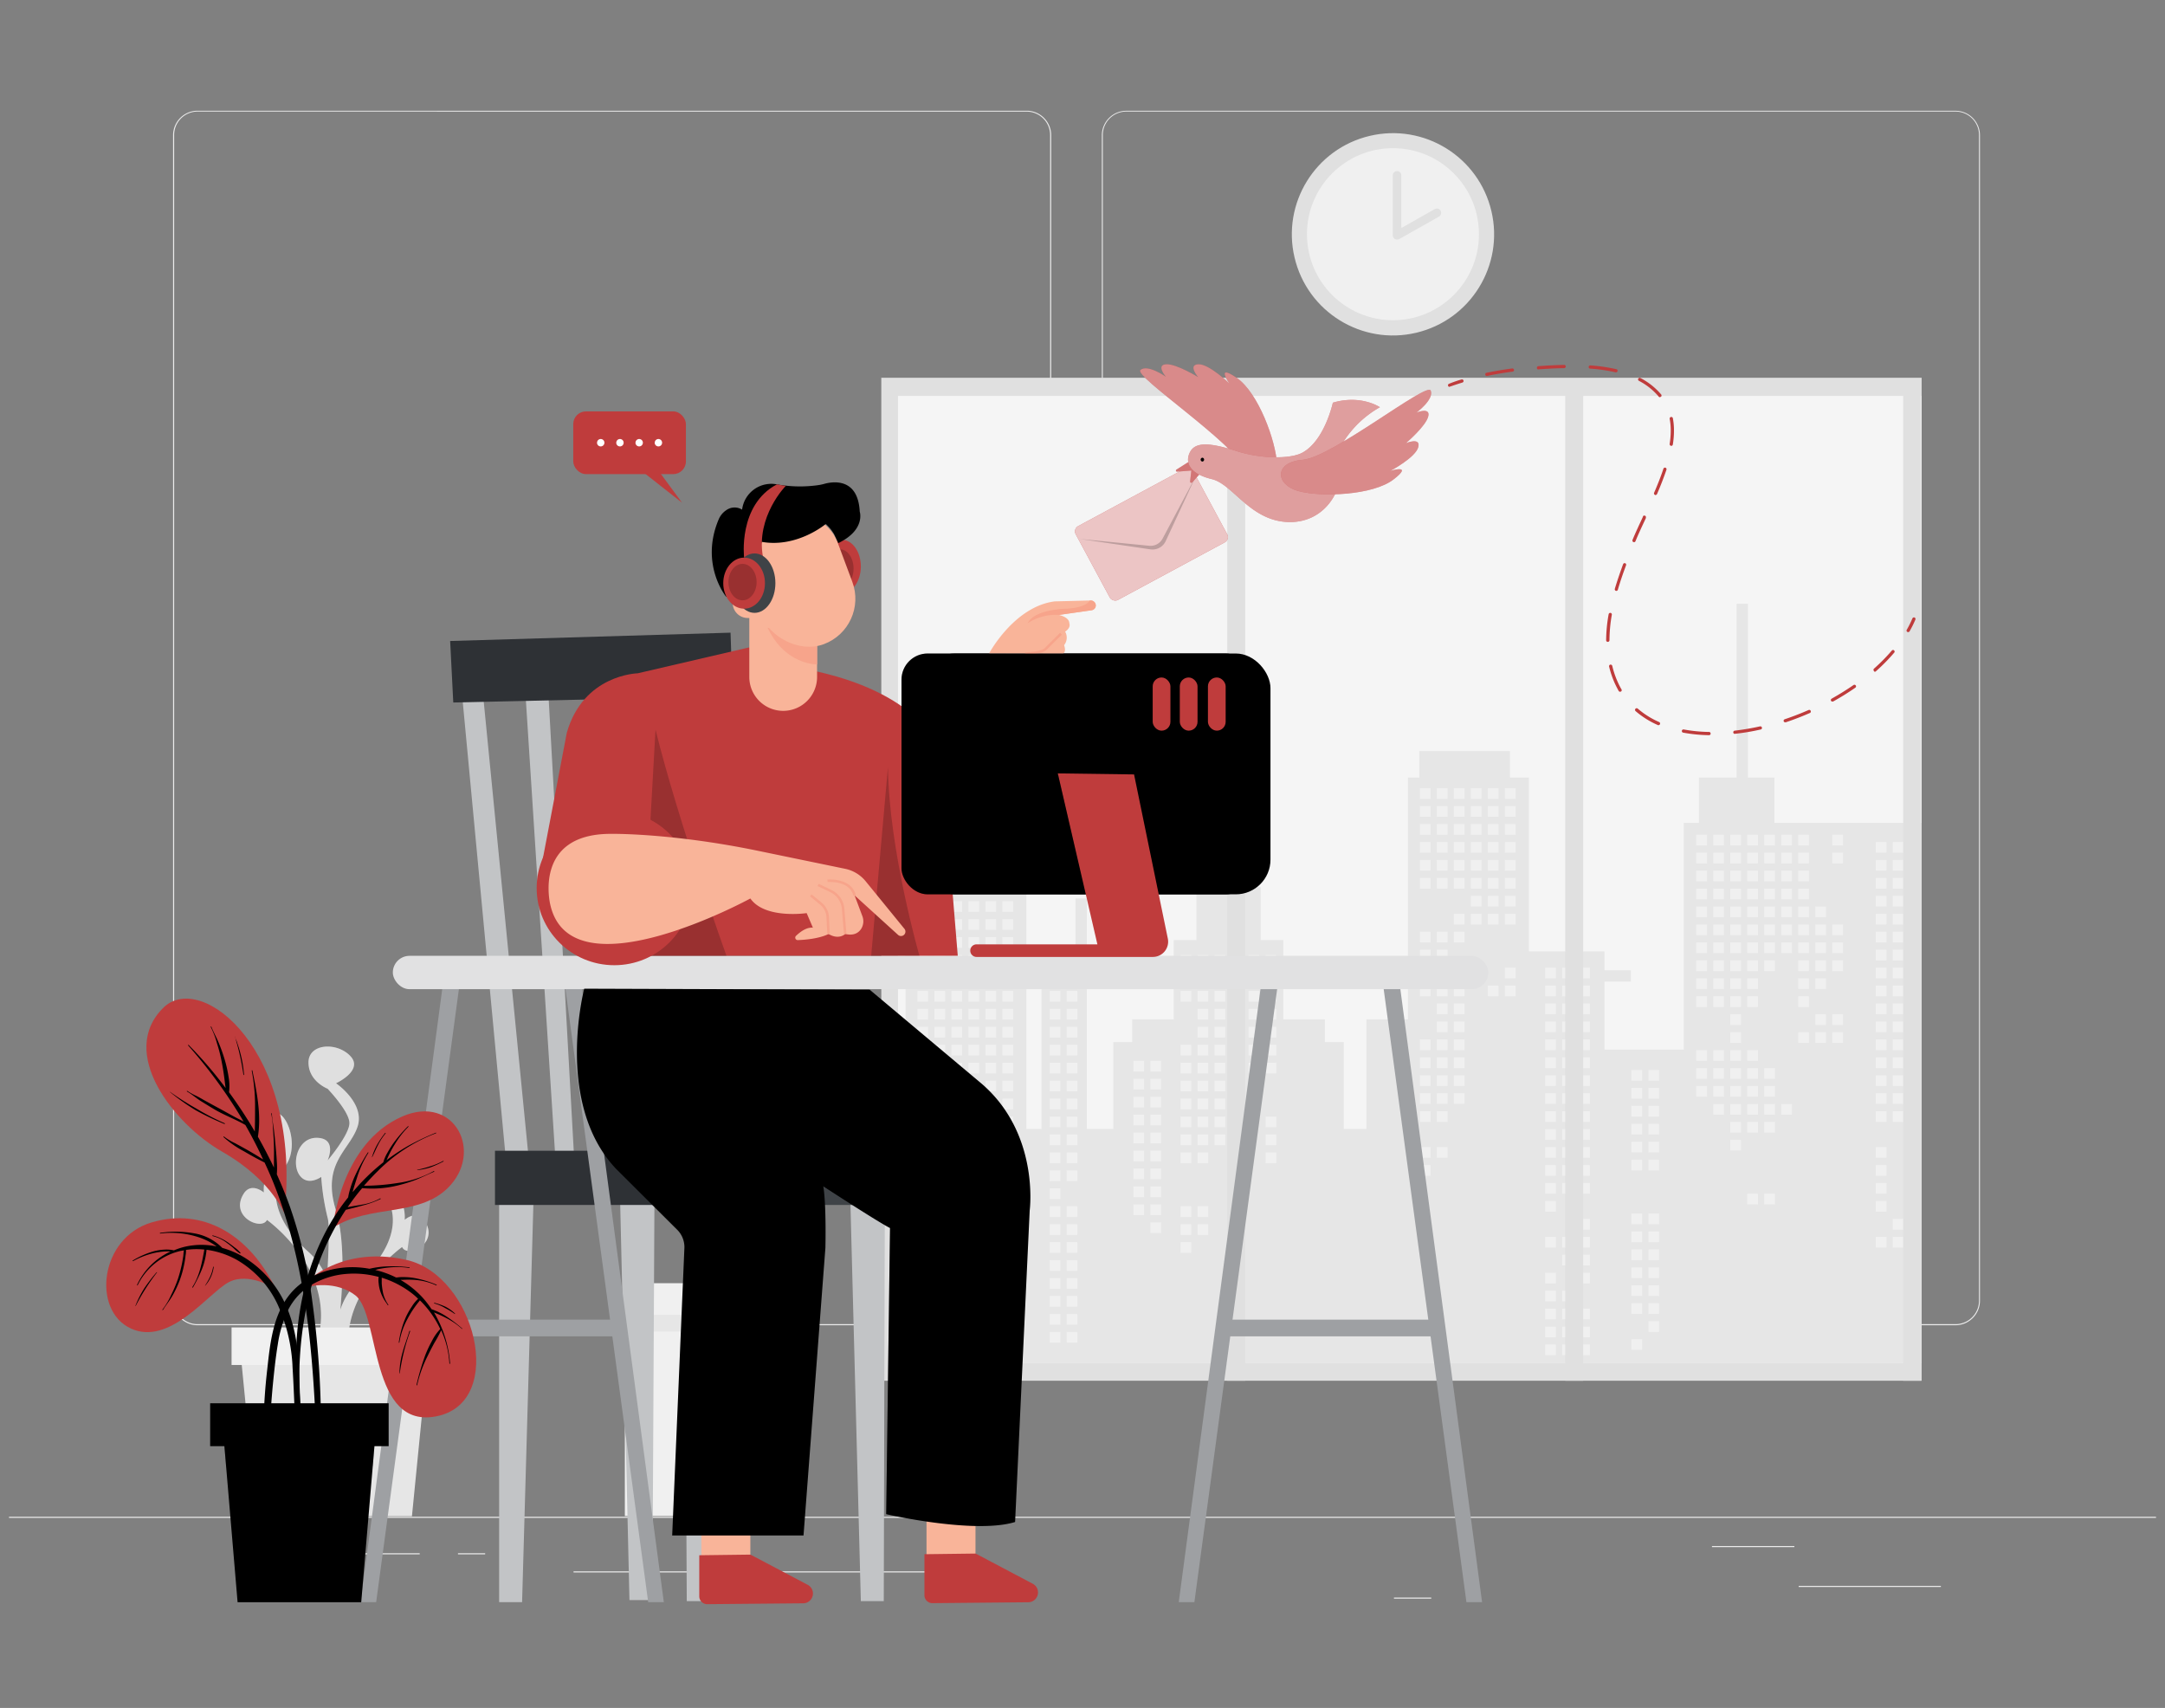 <svg xmlns="http://www.w3.org/2000/svg" width="865.76" height="682.89" viewBox="0 0 865.76 682.89"><rect x="0" y="0" width="865.76" height="682.89" fill="#808080" stroke="none"/><rect x="3.6" y="606.46" width="858.57" height="0.43" fill="#ebebeb"/><rect x="719.27" y="634.09" width="56.87" height="0.43" fill="#ebebeb"/><rect x="557.43" y="638.76" width="14.92" height="0.43" fill="#ebebeb"/><rect x="684.6" y="618.15" width="32.95" height="0.43" fill="#ebebeb"/><rect x="93.68" y="621.04" width="74.16" height="0.43" fill="#ebebeb"/><rect x="183.14" y="621.04" width="10.87" height="0.43" fill="#ebebeb"/><rect x="229.35" y="628.28" width="160.86" height="0.43" fill="#ebebeb"/><path d="M410.56,529.87H79a9.8,9.8,0,0,1-9.79-9.8V54A9.79,9.79,0,0,1,79,44.27H410.56a9.8,9.8,0,0,1,9.8,9.8h0v466A9.8,9.8,0,0,1,410.56,529.87ZM79,44.61A9.37,9.37,0,0,0,69.64,54V520.07A9.37,9.37,0,0,0,79,529.44H410.56a9.38,9.38,0,0,0,9.37-9.37V54a9.38,9.38,0,0,0-9.37-9.37Z" fill="#ebebeb"/><path d="M782,529.87H450.41a9.82,9.82,0,0,1-9.8-9.8V54a9.82,9.82,0,0,1,9.8-9.71H782A9.79,9.79,0,0,1,791.76,54V520.07A9.8,9.8,0,0,1,782,529.87ZM450.41,44.61A9.39,9.39,0,0,0,441,54V520.07a9.39,9.39,0,0,0,9.37,9.37H782a9.39,9.39,0,0,0,9.38-9.37V54A9.39,9.39,0,0,0,782,44.61Z" fill="#ebebeb"/><rect x="352.42" y="151.04" width="416.03" height="401.02" fill="#e0e0e0"/><rect x="359.1" y="158.32" width="409.35" height="386.73" fill="#f5f5f5"/><polygon points="362.12 451.4 362.12 335.06 374.19 335.06 374.19 319.69 401.39 306.99 401.39 291.26 405.92 291.26 405.92 335.06 410.46 335.06 410.46 451.4 416.5 451.4 416.5 390.96 430.1 390.96 430.1 359.24 434.63 359.24 434.63 451.4 445.19 451.4 445.19 416.64 452.75 416.64 452.75 407.58 469.37 407.58 469.37 375.86 478.44 375.86 478.44 354.71 489.01 354.71 489.01 322.98 493.55 322.98 493.55 354.71 504.13 354.71 504.13 375.86 513.18 375.86 513.18 407.58 529.8 407.58 529.8 416.64 537.35 416.64 537.35 451.4 546.42 451.4 546.42 407.58 563.04 407.58 563.04 310.9 567.58 310.9 567.58 300.32 603.82 300.32 603.82 310.9 611.38 310.9 611.38 380.4 641.6 380.4 641.6 387.93 652.16 387.93 652.16 392.47 641.6 392.47 641.6 419.67 673.32 419.67 673.32 329.02 679.36 329.02 679.36 310.9 694.47 310.9 694.47 241.41 699 241.41 699 310.9 709.58 310.9 709.58 329.02 768.45 329.02 768.45 545.05 359.1 545.05 359.1 451.4 362.12 451.4" fill="#e6e6e6"/><rect x="732.71" y="333.76" width="4.28" height="4.28" fill="#f0f0f0"/><rect x="732.71" y="340.94" width="4.28" height="4.28" fill="#f0f0f0"/><rect x="732.71" y="369.65" width="4.28" height="4.28" fill="#f0f0f0"/><rect x="732.71" y="376.81" width="4.28" height="4.28" fill="#f0f0f0"/><rect x="732.71" y="383.98" width="4.28" height="4.28" fill="#f0f0f0"/><rect x="732.71" y="405.52" width="4.28" height="4.28" fill="#f0f0f0"/><rect x="732.71" y="412.7" width="4.28" height="4.28" fill="#f0f0f0"/><rect x="725.91" y="362.47" width="4.28" height="4.28" fill="#f0f0f0"/><rect x="725.91" y="369.65" width="4.28" height="4.28" fill="#f0f0f0"/><rect x="725.91" y="376.81" width="4.28" height="4.28" fill="#f0f0f0"/><rect x="725.91" y="383.98" width="4.28" height="4.28" fill="#f0f0f0"/><rect x="725.91" y="391.16" width="4.28" height="4.28" fill="#f0f0f0"/><rect x="725.91" y="405.52" width="4.28" height="4.28" fill="#f0f0f0"/><rect x="725.91" y="412.7" width="4.28" height="4.28" fill="#f0f0f0"/><rect x="719.11" y="333.76" width="4.28" height="4.28" fill="#f0f0f0"/><rect x="719.11" y="340.94" width="4.28" height="4.28" fill="#f0f0f0"/><rect x="719.11" y="348.11" width="4.28" height="4.28" fill="#f0f0f0"/><rect x="719.11" y="355.29" width="4.28" height="4.28" fill="#f0f0f0"/><rect x="719.11" y="362.47" width="4.28" height="4.28" fill="#f0f0f0"/><rect x="719.11" y="369.65" width="4.28" height="4.28" fill="#f0f0f0"/><rect x="719.11" y="376.81" width="4.28" height="4.28" fill="#f0f0f0"/><rect x="719.11" y="383.98" width="4.28" height="4.28" fill="#f0f0f0"/><rect x="719.11" y="391.16" width="4.28" height="4.28" fill="#f0f0f0"/><rect x="719.11" y="398.34" width="4.28" height="4.28" fill="#f0f0f0"/><rect x="719.11" y="412.7" width="4.28" height="4.28" fill="#f0f0f0"/><rect x="712.31" y="333.76" width="4.28" height="4.28" fill="#f0f0f0"/><rect x="712.31" y="340.94" width="4.28" height="4.28" fill="#f0f0f0"/><rect x="712.31" y="348.11" width="4.28" height="4.28" fill="#f0f0f0"/><rect x="712.31" y="355.29" width="4.28" height="4.28" fill="#f0f0f0"/><rect x="712.31" y="362.47" width="4.28" height="4.28" fill="#f0f0f0"/><rect x="712.31" y="369.65" width="4.28" height="4.28" fill="#f0f0f0"/><rect x="712.31" y="376.81" width="4.28" height="4.28" fill="#f0f0f0"/><rect x="712.31" y="441.41" width="4.28" height="4.28" fill="#f0f0f0"/><rect x="705.51" y="333.76" width="4.28" height="4.28" fill="#f0f0f0"/><rect x="705.51" y="340.94" width="4.28" height="4.28" fill="#f0f0f0"/><rect x="705.51" y="348.11" width="4.28" height="4.28" fill="#f0f0f0"/><rect x="705.51" y="355.29" width="4.28" height="4.28" fill="#f0f0f0"/><rect x="705.51" y="362.47" width="4.28" height="4.28" fill="#f0f0f0"/><rect x="705.51" y="369.65" width="4.28" height="4.28" fill="#f0f0f0"/><rect x="705.51" y="376.81" width="4.28" height="4.28" fill="#f0f0f0"/><rect x="705.51" y="383.98" width="4.28" height="4.28" fill="#f0f0f0"/><rect x="705.51" y="427.05" width="4.28" height="4.28" fill="#f0f0f0"/><rect x="705.51" y="434.23" width="4.28" height="4.28" fill="#f0f0f0"/><rect x="705.51" y="441.41" width="4.28" height="4.28" fill="#f0f0f0"/><rect x="705.51" y="448.57" width="4.28" height="4.28" fill="#f0f0f0"/><rect x="705.51" y="477.28" width="4.28" height="4.28" fill="#f0f0f0"/><rect x="698.71" y="333.76" width="4.28" height="4.28" fill="#f0f0f0"/><rect x="698.71" y="340.94" width="4.28" height="4.28" fill="#f0f0f0"/><rect x="698.71" y="348.11" width="4.28" height="4.28" fill="#f0f0f0"/><rect x="698.71" y="355.29" width="4.28" height="4.28" fill="#f0f0f0"/><rect x="698.71" y="362.47" width="4.28" height="4.28" fill="#f0f0f0"/><rect x="698.71" y="369.65" width="4.28" height="4.28" fill="#f0f0f0"/><rect x="698.71" y="376.81" width="4.28" height="4.28" fill="#f0f0f0"/><rect x="698.71" y="383.98" width="4.28" height="4.28" fill="#f0f0f0"/><rect x="698.71" y="391.16" width="4.28" height="4.28" fill="#f0f0f0"/><rect x="698.71" y="398.34" width="4.28" height="4.28" fill="#f0f0f0"/><rect x="698.71" y="419.87" width="4.28" height="4.28" fill="#f0f0f0"/><rect x="698.71" y="427.05" width="4.28" height="4.28" fill="#f0f0f0"/><rect x="698.71" y="434.23" width="4.28" height="4.28" fill="#f0f0f0"/><rect x="698.71" y="441.41" width="4.28" height="4.28" fill="#f0f0f0"/><rect x="698.71" y="448.57" width="4.28" height="4.28" fill="#f0f0f0"/><rect x="698.71" y="477.28" width="4.28" height="4.28" fill="#f0f0f0"/><rect x="691.91" y="333.76" width="4.28" height="4.28" fill="#f0f0f0"/><rect x="691.91" y="340.94" width="4.28" height="4.28" fill="#f0f0f0"/><rect x="691.91" y="348.11" width="4.28" height="4.28" fill="#f0f0f0"/><rect x="691.91" y="355.29" width="4.28" height="4.28" fill="#f0f0f0"/><rect x="691.91" y="362.47" width="4.28" height="4.28" fill="#f0f0f0"/><rect x="691.91" y="369.65" width="4.28" height="4.28" fill="#f0f0f0"/><rect x="691.91" y="376.81" width="4.28" height="4.28" fill="#f0f0f0"/><rect x="691.91" y="383.98" width="4.28" height="4.28" fill="#f0f0f0"/><rect x="691.91" y="391.16" width="4.28" height="4.28" fill="#f0f0f0"/><rect x="691.91" y="398.34" width="4.28" height="4.28" fill="#f0f0f0"/><rect x="691.91" y="405.52" width="4.28" height="4.28" fill="#f0f0f0"/><rect x="691.91" y="412.7" width="4.28" height="4.28" fill="#f0f0f0"/><rect x="691.91" y="419.87" width="4.28" height="4.28" fill="#f0f0f0"/><rect x="691.91" y="427.05" width="4.28" height="4.28" fill="#f0f0f0"/><rect x="691.91" y="434.23" width="4.28" height="4.28" fill="#f0f0f0"/><rect x="691.91" y="441.41" width="4.28" height="4.28" fill="#f0f0f0"/><rect x="691.91" y="448.57" width="4.28" height="4.28" fill="#f0f0f0"/><rect x="691.91" y="455.74" width="4.28" height="4.28" fill="#f0f0f0"/><rect x="685.11" y="333.76" width="4.28" height="4.28" fill="#f0f0f0"/><rect x="685.11" y="340.94" width="4.28" height="4.28" fill="#f0f0f0"/><rect x="685.11" y="348.11" width="4.28" height="4.28" fill="#f0f0f0"/><rect x="685.11" y="355.29" width="4.28" height="4.28" fill="#f0f0f0"/><rect x="685.11" y="362.47" width="4.28" height="4.28" fill="#f0f0f0"/><rect x="685.11" y="369.65" width="4.28" height="4.28" fill="#f0f0f0"/><rect x="685.11" y="376.81" width="4.28" height="4.28" fill="#f0f0f0"/><rect x="685.11" y="383.98" width="4.28" height="4.28" fill="#f0f0f0"/><rect x="685.11" y="391.16" width="4.28" height="4.28" fill="#f0f0f0"/><rect x="685.11" y="398.34" width="4.28" height="4.28" fill="#f0f0f0"/><rect x="685.11" y="419.87" width="4.28" height="4.28" fill="#f0f0f0"/><rect x="685.11" y="427.05" width="4.28" height="4.28" fill="#f0f0f0"/><rect x="685.11" y="434.23" width="4.28" height="4.28" fill="#f0f0f0"/><rect x="685.11" y="441.41" width="4.28" height="4.28" fill="#f0f0f0"/><rect x="678.33" y="333.76" width="4.28" height="4.28" fill="#f0f0f0"/><rect x="678.33" y="340.94" width="4.28" height="4.28" fill="#f0f0f0"/><rect x="678.33" y="348.11" width="4.28" height="4.28" fill="#f0f0f0"/><rect x="678.33" y="355.29" width="4.28" height="4.28" fill="#f0f0f0"/><rect x="678.33" y="362.47" width="4.28" height="4.28" fill="#f0f0f0"/><rect x="678.33" y="369.65" width="4.28" height="4.28" fill="#f0f0f0"/><rect x="678.33" y="376.81" width="4.28" height="4.28" fill="#f0f0f0"/><rect x="678.33" y="383.98" width="4.28" height="4.28" fill="#f0f0f0"/><rect x="678.33" y="391.16" width="4.28" height="4.28" fill="#f0f0f0"/><rect x="678.33" y="398.34" width="4.28" height="4.28" fill="#f0f0f0"/><rect x="678.33" y="419.87" width="4.28" height="4.28" fill="#f0f0f0"/><rect x="678.33" y="427.05" width="4.28" height="4.28" fill="#f0f0f0"/><rect x="678.33" y="434.23" width="4.28" height="4.28" fill="#f0f0f0"/><rect x="601.78" y="315.13" width="4.28" height="4.28" fill="#f0f0f0"/><rect x="601.78" y="322.3" width="4.28" height="4.28" fill="#f0f0f0"/><rect x="601.78" y="329.48" width="4.28" height="4.28" fill="#f0f0f0"/><rect x="601.78" y="336.66" width="4.28" height="4.28" fill="#f0f0f0"/><rect x="601.78" y="343.84" width="4.28" height="4.28" fill="#f0f0f0"/><rect x="601.78" y="351.02" width="4.28" height="4.28" fill="#f0f0f0"/><rect x="601.78" y="358.18" width="4.28" height="4.28" fill="#f0f0f0"/><rect x="601.78" y="365.35" width="4.28" height="4.28" fill="#f0f0f0"/><rect x="601.78" y="386.89" width="4.28" height="4.28" fill="#f0f0f0"/><rect x="601.78" y="394.06" width="4.28" height="4.28" fill="#f0f0f0"/><rect x="594.98" y="315.13" width="4.28" height="4.28" fill="#f0f0f0"/><rect x="594.98" y="322.3" width="4.28" height="4.28" fill="#f0f0f0"/><rect x="594.98" y="329.48" width="4.28" height="4.28" fill="#f0f0f0"/><rect x="594.98" y="336.66" width="4.28" height="4.28" fill="#f0f0f0"/><rect x="594.98" y="343.84" width="4.28" height="4.28" fill="#f0f0f0"/><rect x="594.98" y="351.02" width="4.28" height="4.28" fill="#f0f0f0"/><rect x="594.98" y="358.18" width="4.28" height="4.28" fill="#f0f0f0"/><rect x="594.98" y="365.35" width="4.28" height="4.28" fill="#f0f0f0"/><rect x="594.98" y="394.06" width="4.28" height="4.28" fill="#f0f0f0"/><rect x="588.18" y="315.13" width="4.28" height="4.28" fill="#f0f0f0"/><rect x="588.18" y="322.3" width="4.28" height="4.28" fill="#f0f0f0"/><rect x="588.18" y="329.48" width="4.28" height="4.28" fill="#f0f0f0"/><rect x="588.18" y="336.66" width="4.28" height="4.28" fill="#f0f0f0"/><rect x="588.18" y="343.84" width="4.28" height="4.28" fill="#f0f0f0"/><rect x="588.18" y="351.02" width="4.28" height="4.28" fill="#f0f0f0"/><rect x="588.18" y="358.18" width="4.28" height="4.28" fill="#f0f0f0"/><rect x="588.18" y="365.35" width="4.28" height="4.28" fill="#f0f0f0"/><rect x="581.38" y="315.13" width="4.28" height="4.28" fill="#f0f0f0"/><rect x="581.38" y="322.3" width="4.28" height="4.28" fill="#f0f0f0"/><rect x="581.38" y="329.48" width="4.28" height="4.28" fill="#f0f0f0"/><rect x="581.38" y="336.66" width="4.28" height="4.28" fill="#f0f0f0"/><rect x="581.38" y="343.84" width="4.28" height="4.28" fill="#f0f0f0"/><rect x="581.38" y="351.02" width="4.28" height="4.28" fill="#f0f0f0"/><rect x="581.38" y="365.35" width="4.28" height="4.28" fill="#f0f0f0"/><rect x="581.38" y="372.53" width="4.28" height="4.28" fill="#f0f0f0"/><rect x="581.38" y="394.06" width="4.28" height="4.28" fill="#f0f0f0"/><rect x="581.38" y="401.24" width="4.28" height="4.28" fill="#f0f0f0"/><rect x="581.38" y="408.42" width="4.28" height="4.28" fill="#f0f0f0"/><rect x="581.38" y="415.6" width="4.28" height="4.28" fill="#f0f0f0"/><rect x="581.38" y="422.77" width="4.28" height="4.28" fill="#f0f0f0"/><rect x="581.38" y="429.94" width="4.28" height="4.28" fill="#f0f0f0"/><rect x="581.38" y="437.11" width="4.28" height="4.28" fill="#f0f0f0"/><rect x="574.58" y="315.13" width="4.28" height="4.28" fill="#f0f0f0"/><rect x="574.58" y="322.3" width="4.28" height="4.28" fill="#f0f0f0"/><rect x="574.58" y="329.48" width="4.28" height="4.28" fill="#f0f0f0"/><rect x="574.58" y="336.66" width="4.28" height="4.28" fill="#f0f0f0"/><rect x="574.58" y="343.84" width="4.28" height="4.28" fill="#f0f0f0"/><rect x="574.58" y="351.02" width="4.28" height="4.28" fill="#f0f0f0"/><rect x="574.58" y="372.53" width="4.28" height="4.28" fill="#f0f0f0"/><rect x="574.58" y="379.71" width="4.28" height="4.28" fill="#f0f0f0"/><rect x="574.58" y="386.89" width="4.28" height="4.28" fill="#f0f0f0"/><rect x="574.58" y="394.06" width="4.28" height="4.28" fill="#f0f0f0"/><rect x="574.58" y="401.24" width="4.28" height="4.28" fill="#f0f0f0"/><rect x="574.58" y="408.42" width="4.28" height="4.28" fill="#f0f0f0"/><rect x="574.58" y="415.6" width="4.28" height="4.28" fill="#f0f0f0"/><rect x="574.58" y="422.77" width="4.28" height="4.28" fill="#f0f0f0"/><rect x="574.58" y="429.94" width="4.28" height="4.28" fill="#f0f0f0"/><rect x="574.58" y="437.11" width="4.28" height="4.28" fill="#f0f0f0"/><rect x="574.58" y="444.29" width="4.28" height="4.28" fill="#f0f0f0"/><rect x="574.58" y="458.65" width="4.28" height="4.28" fill="#f0f0f0"/><rect x="567.78" y="315.13" width="4.28" height="4.28" fill="#f0f0f0"/><rect x="567.78" y="322.3" width="4.28" height="4.28" fill="#f0f0f0"/><rect x="567.78" y="329.48" width="4.28" height="4.28" fill="#f0f0f0"/><rect x="567.78" y="336.66" width="4.28" height="4.28" fill="#f0f0f0"/><rect x="567.78" y="343.84" width="4.28" height="4.28" fill="#f0f0f0"/><rect x="567.78" y="351.02" width="4.28" height="4.28" fill="#f0f0f0"/><rect x="567.78" y="372.53" width="4.28" height="4.28" fill="#f0f0f0"/><rect x="567.78" y="379.71" width="4.28" height="4.28" fill="#f0f0f0"/><rect x="567.78" y="386.89" width="4.28" height="4.28" fill="#f0f0f0"/><rect x="567.78" y="394.06" width="4.28" height="4.28" fill="#f0f0f0"/><rect x="567.78" y="415.6" width="4.28" height="4.28" fill="#f0f0f0"/><rect x="567.78" y="422.77" width="4.28" height="4.28" fill="#f0f0f0"/><rect x="567.78" y="429.94" width="4.28" height="4.28" fill="#f0f0f0"/><rect x="567.78" y="437.11" width="4.28" height="4.28" fill="#f0f0f0"/><rect x="567.78" y="444.29" width="4.28" height="4.28" fill="#f0f0f0"/><rect x="567.78" y="458.65" width="4.28" height="4.28" fill="#f0f0f0"/><rect x="567.78" y="465.82" width="4.28" height="4.28" fill="#f0f0f0"/><rect x="506.1" y="381.86" width="4.28" height="4.28" fill="#f0f0f0"/><rect x="506.1" y="389.03" width="4.28" height="4.28" fill="#f0f0f0"/><rect x="506.1" y="396.21" width="4.28" height="4.28" fill="#f0f0f0"/><rect x="506.1" y="403.37" width="4.28" height="4.28" fill="#f0f0f0"/><rect x="506.1" y="410.55" width="4.28" height="4.28" fill="#f0f0f0"/><rect x="506.1" y="417.73" width="4.28" height="4.28" fill="#f0f0f0"/><rect x="506.1" y="424.9" width="4.28" height="4.28" fill="#f0f0f0"/><rect x="506.1" y="446.44" width="4.28" height="4.28" fill="#f0f0f0"/><rect x="506.1" y="453.61" width="4.28" height="4.28" fill="#f0f0f0"/><rect x="506.1" y="460.79" width="4.28" height="4.28" fill="#f0f0f0"/><rect x="499.3" y="381.86" width="4.28" height="4.28" fill="#f0f0f0"/><rect x="499.3" y="389.03" width="4.28" height="4.28" fill="#f0f0f0"/><rect x="499.3" y="396.21" width="4.28" height="4.28" fill="#f0f0f0"/><rect x="499.3" y="403.37" width="4.28" height="4.28" fill="#f0f0f0"/><rect x="499.3" y="410.55" width="4.28" height="4.28" fill="#f0f0f0"/><rect x="499.3" y="417.73" width="4.28" height="4.28" fill="#f0f0f0"/><rect x="499.3" y="424.9" width="4.28" height="4.28" fill="#f0f0f0"/><rect x="492.5" y="381.86" width="4.28" height="4.28" fill="#f0f0f0"/><rect x="492.5" y="389.03" width="4.28" height="4.28" fill="#f0f0f0"/><rect x="492.5" y="396.21" width="4.28" height="4.28" fill="#f0f0f0"/><rect x="492.5" y="403.37" width="4.28" height="4.28" fill="#f0f0f0"/><rect x="492.5" y="410.55" width="4.28" height="4.28" fill="#f0f0f0"/><rect x="492.5" y="417.73" width="4.28" height="4.28" fill="#f0f0f0"/><rect x="492.5" y="424.9" width="4.28" height="4.28" fill="#f0f0f0"/><rect x="485.7" y="381.86" width="4.28" height="4.28" fill="#f0f0f0"/><rect x="485.7" y="389.03" width="4.28" height="4.28" fill="#f0f0f0"/><rect x="485.7" y="396.21" width="4.28" height="4.28" fill="#f0f0f0"/><rect x="485.7" y="403.37" width="4.28" height="4.28" fill="#f0f0f0"/><rect x="485.7" y="410.55" width="4.28" height="4.28" fill="#f0f0f0"/><rect x="485.7" y="417.73" width="4.28" height="4.28" fill="#f0f0f0"/><rect x="485.7" y="424.9" width="4.28" height="4.28" fill="#f0f0f0"/><rect x="485.7" y="432.08" width="4.28" height="4.28" fill="#f0f0f0"/><rect x="485.7" y="439.26" width="4.28" height="4.28" fill="#f0f0f0"/><rect x="485.7" y="446.44" width="4.28" height="4.28" fill="#f0f0f0"/><rect x="485.7" y="453.61" width="4.28" height="4.28" fill="#f0f0f0"/><rect x="478.9" y="381.86" width="4.28" height="4.28" fill="#f0f0f0"/><rect x="478.9" y="389.03" width="4.28" height="4.28" fill="#f0f0f0"/><rect x="478.9" y="396.21" width="4.28" height="4.28" fill="#f0f0f0"/><rect x="478.9" y="403.37" width="4.28" height="4.28" fill="#f0f0f0"/><rect x="478.9" y="410.55" width="4.28" height="4.28" fill="#f0f0f0"/><rect x="478.9" y="417.73" width="4.28" height="4.28" fill="#f0f0f0"/><rect x="478.9" y="424.9" width="4.28" height="4.28" fill="#f0f0f0"/><rect x="478.9" y="432.08" width="4.28" height="4.28" fill="#f0f0f0"/><rect x="478.9" y="439.26" width="4.28" height="4.28" fill="#f0f0f0"/><rect x="478.9" y="446.44" width="4.28" height="4.28" fill="#f0f0f0"/><rect x="478.9" y="453.61" width="4.28" height="4.28" fill="#f0f0f0"/><rect x="478.9" y="460.79" width="4.28" height="4.28" fill="#f0f0f0"/><rect x="478.9" y="482.31" width="4.28" height="4.28" fill="#f0f0f0"/><rect x="478.9" y="489.49" width="4.28" height="4.28" fill="#f0f0f0"/><rect x="472.1" y="381.86" width="4.28" height="4.28" fill="#f0f0f0"/><rect x="472.1" y="389.03" width="4.28" height="4.28" fill="#f0f0f0"/><rect x="472.1" y="396.21" width="4.28" height="4.28" fill="#f0f0f0"/><rect x="472.1" y="417.73" width="4.28" height="4.28" fill="#f0f0f0"/><rect x="472.1" y="424.9" width="4.28" height="4.28" fill="#f0f0f0"/><rect x="472.1" y="432.08" width="4.28" height="4.28" fill="#f0f0f0"/><rect x="472.1" y="439.26" width="4.28" height="4.28" fill="#f0f0f0"/><rect x="472.1" y="446.44" width="4.28" height="4.28" fill="#f0f0f0"/><rect x="472.1" y="453.61" width="4.28" height="4.28" fill="#f0f0f0"/><rect x="472.1" y="460.79" width="4.28" height="4.28" fill="#f0f0f0"/><rect x="472.1" y="482.31" width="4.28" height="4.28" fill="#f0f0f0"/><rect x="472.1" y="489.49" width="4.28" height="4.28" fill="#f0f0f0"/><rect x="472.1" y="496.66" width="4.28" height="4.28" fill="#f0f0f0"/><rect x="400.86" y="338.79" width="4.28" height="4.28" fill="#f0f0f0"/><rect x="400.86" y="345.97" width="4.28" height="4.28" fill="#f0f0f0"/><rect x="400.86" y="353.14" width="4.28" height="4.28" fill="#f0f0f0"/><rect x="400.86" y="360.32" width="4.28" height="4.28" fill="#f0f0f0"/><rect x="400.86" y="367.5" width="4.28" height="4.28" fill="#f0f0f0"/><rect x="400.86" y="374.68" width="4.28" height="4.28" fill="#f0f0f0"/><rect x="400.86" y="381.86" width="4.28" height="4.28" fill="#f0f0f0"/><rect x="400.86" y="389.03" width="4.28" height="4.28" fill="#f0f0f0"/><rect x="400.86" y="396.21" width="4.28" height="4.28" fill="#f0f0f0"/><rect x="400.86" y="403.37" width="4.28" height="4.28" fill="#f0f0f0"/><rect x="400.86" y="410.55" width="4.28" height="4.28" fill="#f0f0f0"/><rect x="400.86" y="417.73" width="4.28" height="4.28" fill="#f0f0f0"/><rect x="400.86" y="424.9" width="4.28" height="4.28" fill="#f0f0f0"/><rect x="400.86" y="432.08" width="4.28" height="4.28" fill="#f0f0f0"/><rect x="400.86" y="439.26" width="4.28" height="4.28" fill="#f0f0f0"/><rect x="400.86" y="446.44" width="4.28" height="4.28" fill="#f0f0f0"/><rect x="400.86" y="453.61" width="4.28" height="4.28" fill="#f0f0f0"/><rect x="400.86" y="460.79" width="4.28" height="4.28" fill="#f0f0f0"/><rect x="400.86" y="467.97" width="4.28" height="4.28" fill="#f0f0f0"/><rect x="400.86" y="475.13" width="4.28" height="4.28" fill="#f0f0f0"/><rect x="400.86" y="482.31" width="4.28" height="4.28" fill="#f0f0f0"/><rect x="400.86" y="489.49" width="4.28" height="4.28" fill="#f0f0f0"/><rect x="400.86" y="496.66" width="4.28" height="4.28" fill="#f0f0f0"/><rect x="394.06" y="338.79" width="4.28" height="4.28" fill="#f0f0f0"/><rect x="394.06" y="345.97" width="4.28" height="4.28" fill="#f0f0f0"/><rect x="394.06" y="353.14" width="4.28" height="4.28" fill="#f0f0f0"/><rect x="394.06" y="360.32" width="4.28" height="4.28" fill="#f0f0f0"/><rect x="394.06" y="367.5" width="4.28" height="4.28" fill="#f0f0f0"/><rect x="394.06" y="374.68" width="4.28" height="4.28" fill="#f0f0f0"/><rect x="394.06" y="381.86" width="4.28" height="4.28" fill="#f0f0f0"/><rect x="394.06" y="389.03" width="4.28" height="4.28" fill="#f0f0f0"/><rect x="394.06" y="396.21" width="4.28" height="4.28" fill="#f0f0f0"/><rect x="394.06" y="403.37" width="4.28" height="4.28" fill="#f0f0f0"/><rect x="394.06" y="410.55" width="4.28" height="4.28" fill="#f0f0f0"/><rect x="394.06" y="417.73" width="4.28" height="4.28" fill="#f0f0f0"/><rect x="394.06" y="424.9" width="4.28" height="4.28" fill="#f0f0f0"/><rect x="394.06" y="432.08" width="4.28" height="4.28" fill="#f0f0f0"/><rect x="394.06" y="439.26" width="4.28" height="4.28" fill="#f0f0f0"/><rect x="394.06" y="446.44" width="4.28" height="4.28" fill="#f0f0f0"/><rect x="394.06" y="453.61" width="4.28" height="4.28" fill="#f0f0f0"/><rect x="394.06" y="460.79" width="4.28" height="4.28" fill="#f0f0f0"/><rect x="394.06" y="467.97" width="4.28" height="4.28" fill="#f0f0f0"/><rect x="387.26" y="338.79" width="4.28" height="4.28" fill="#f0f0f0"/><rect x="387.26" y="345.97" width="4.28" height="4.28" fill="#f0f0f0"/><rect x="387.26" y="353.14" width="4.28" height="4.28" fill="#f0f0f0"/><rect x="387.26" y="360.32" width="4.28" height="4.28" fill="#f0f0f0"/><rect x="387.26" y="367.5" width="4.28" height="4.28" fill="#f0f0f0"/><rect x="387.26" y="374.68" width="4.28" height="4.28" fill="#f0f0f0"/><rect x="387.26" y="381.86" width="4.28" height="4.28" fill="#f0f0f0"/><rect x="387.26" y="389.03" width="4.28" height="4.28" fill="#f0f0f0"/><rect x="387.26" y="396.21" width="4.28" height="4.28" fill="#f0f0f0"/><rect x="387.26" y="403.37" width="4.28" height="4.28" fill="#f0f0f0"/><rect x="387.26" y="410.55" width="4.28" height="4.28" fill="#f0f0f0"/><rect x="387.26" y="417.73" width="4.28" height="4.28" fill="#f0f0f0"/><rect x="387.26" y="424.9" width="4.28" height="4.28" fill="#f0f0f0"/><rect x="387.26" y="432.08" width="4.28" height="4.28" fill="#f0f0f0"/><rect x="387.26" y="439.26" width="4.28" height="4.28" fill="#f0f0f0"/><rect x="387.26" y="446.44" width="4.28" height="4.28" fill="#f0f0f0"/><rect x="387.26" y="453.61" width="4.28" height="4.28" fill="#f0f0f0"/><rect x="387.26" y="460.79" width="4.28" height="4.28" fill="#f0f0f0"/><rect x="387.26" y="467.97" width="4.28" height="4.28" fill="#f0f0f0"/><rect x="380.46" y="338.79" width="4.28" height="4.28" fill="#f0f0f0"/><rect x="380.46" y="345.97" width="4.28" height="4.28" fill="#f0f0f0"/><rect x="380.46" y="353.14" width="4.28" height="4.28" fill="#f0f0f0"/><rect x="380.46" y="360.32" width="4.28" height="4.28" fill="#f0f0f0"/><rect x="380.46" y="367.5" width="4.28" height="4.28" fill="#f0f0f0"/><rect x="380.46" y="374.68" width="4.28" height="4.28" fill="#f0f0f0"/><rect x="380.46" y="381.86" width="4.28" height="4.28" fill="#f0f0f0"/><rect x="380.46" y="389.03" width="4.28" height="4.28" fill="#f0f0f0"/><rect x="380.46" y="396.21" width="4.28" height="4.28" fill="#f0f0f0"/><rect x="380.46" y="403.37" width="4.28" height="4.28" fill="#f0f0f0"/><rect x="380.46" y="410.55" width="4.28" height="4.28" fill="#f0f0f0"/><rect x="380.46" y="417.73" width="4.28" height="4.28" fill="#f0f0f0"/><rect x="380.46" y="424.9" width="4.28" height="4.28" fill="#f0f0f0"/><rect x="380.46" y="432.08" width="4.28" height="4.28" fill="#f0f0f0"/><rect x="380.46" y="439.26" width="4.28" height="4.28" fill="#f0f0f0"/><rect x="373.66" y="338.79" width="4.28" height="4.28" fill="#f0f0f0"/><rect x="373.66" y="345.97" width="4.28" height="4.28" fill="#f0f0f0"/><rect x="373.66" y="353.14" width="4.28" height="4.28" fill="#f0f0f0"/><rect x="373.66" y="360.32" width="4.28" height="4.28" fill="#f0f0f0"/><rect x="373.66" y="367.5" width="4.28" height="4.28" fill="#f0f0f0"/><rect x="373.66" y="374.68" width="4.28" height="4.28" fill="#f0f0f0"/><rect x="373.66" y="381.86" width="4.28" height="4.28" fill="#f0f0f0"/><rect x="373.66" y="389.03" width="4.28" height="4.28" fill="#f0f0f0"/><rect x="373.66" y="396.21" width="4.28" height="4.28" fill="#f0f0f0"/><rect x="373.66" y="403.37" width="4.28" height="4.28" fill="#f0f0f0"/><rect x="373.66" y="410.55" width="4.28" height="4.28" fill="#f0f0f0"/><rect x="373.66" y="417.73" width="4.28" height="4.28" fill="#f0f0f0"/><rect x="373.66" y="424.9" width="4.28" height="4.28" fill="#f0f0f0"/><rect x="366.86" y="338.79" width="4.28" height="4.28" fill="#f0f0f0"/><rect x="366.86" y="345.97" width="4.28" height="4.28" fill="#f0f0f0"/><rect x="366.86" y="353.14" width="4.28" height="4.28" fill="#f0f0f0"/><rect x="366.86" y="360.32" width="4.28" height="4.28" fill="#f0f0f0"/><rect x="366.86" y="367.5" width="4.28" height="4.28" fill="#f0f0f0"/><rect x="366.86" y="374.68" width="4.28" height="4.28" fill="#f0f0f0"/><rect x="366.86" y="381.86" width="4.28" height="4.28" fill="#f0f0f0"/><rect x="366.86" y="389.03" width="4.28" height="4.28" fill="#f0f0f0"/><rect x="366.86" y="396.21" width="4.28" height="4.28" fill="#f0f0f0"/><rect x="366.86" y="403.37" width="4.28" height="4.28" fill="#f0f0f0"/><rect x="366.86" y="410.55" width="4.28" height="4.28" fill="#f0f0f0"/><rect x="366.86" y="417.73" width="4.28" height="4.28" fill="#f0f0f0"/><rect x="763.67" y="336.66" width="4.28" height="4.28" fill="#f0f0f0"/><rect x="763.67" y="343.84" width="4.28" height="4.28" fill="#f0f0f0"/><rect x="763.67" y="351.02" width="4.28" height="4.28" fill="#f0f0f0"/><rect x="763.67" y="358.18" width="4.28" height="4.28" fill="#f0f0f0"/><rect x="763.67" y="365.35" width="4.28" height="4.28" fill="#f0f0f0"/><rect x="763.67" y="372.53" width="4.28" height="4.28" fill="#f0f0f0"/><rect x="763.67" y="379.71" width="4.28" height="4.28" fill="#f0f0f0"/><rect x="763.67" y="386.89" width="4.28" height="4.28" fill="#f0f0f0"/><rect x="763.67" y="394.06" width="4.28" height="4.28" fill="#f0f0f0"/><rect x="763.67" y="401.24" width="4.28" height="4.28" fill="#f0f0f0"/><rect x="763.67" y="408.42" width="4.28" height="4.28" fill="#f0f0f0"/><rect x="763.67" y="415.6" width="4.28" height="4.28" fill="#f0f0f0"/><rect x="763.67" y="422.77" width="4.28" height="4.28" fill="#f0f0f0"/><rect x="763.67" y="429.94" width="4.28" height="4.28" fill="#f0f0f0"/><rect x="763.67" y="437.11" width="4.28" height="4.28" fill="#f0f0f0"/><rect x="763.67" y="444.29" width="4.28" height="4.28" fill="#f0f0f0"/><rect x="763.67" y="451.47" width="4.28" height="4.28" fill="#f0f0f0"/><rect x="763.67" y="465.82" width="4.28" height="4.28" fill="#f0f0f0"/><rect x="763.67" y="473" width="4.28" height="4.28" fill="#f0f0f0"/><rect x="763.67" y="480.18" width="4.28" height="4.28" fill="#f0f0f0"/><rect x="763.67" y="487.36" width="4.28" height="4.28" fill="#f0f0f0"/><rect x="763.67" y="494.52" width="4.28" height="4.28" fill="#f0f0f0"/><rect x="756.87" y="336.66" width="4.28" height="4.28" fill="#f0f0f0"/><rect x="756.87" y="343.84" width="4.28" height="4.28" fill="#f0f0f0"/><rect x="756.87" y="351.02" width="4.28" height="4.28" fill="#f0f0f0"/><rect x="756.87" y="358.18" width="4.28" height="4.28" fill="#f0f0f0"/><rect x="756.87" y="365.35" width="4.28" height="4.28" fill="#f0f0f0"/><rect x="756.87" y="372.53" width="4.28" height="4.28" fill="#f0f0f0"/><rect x="756.87" y="379.71" width="4.28" height="4.28" fill="#f0f0f0"/><rect x="756.87" y="386.89" width="4.28" height="4.28" fill="#f0f0f0"/><rect x="756.87" y="394.06" width="4.28" height="4.28" fill="#f0f0f0"/><rect x="756.87" y="401.24" width="4.28" height="4.28" fill="#f0f0f0"/><rect x="756.87" y="408.42" width="4.28" height="4.28" fill="#f0f0f0"/><rect x="756.87" y="415.6" width="4.28" height="4.28" fill="#f0f0f0"/><rect x="756.87" y="422.77" width="4.28" height="4.28" fill="#f0f0f0"/><rect x="756.87" y="429.94" width="4.28" height="4.28" fill="#f0f0f0"/><rect x="756.87" y="437.11" width="4.28" height="4.28" fill="#f0f0f0"/><rect x="756.87" y="444.29" width="4.28" height="4.28" fill="#f0f0f0"/><rect x="756.87" y="487.36" width="4.28" height="4.28" fill="#f0f0f0"/><rect x="756.87" y="494.52" width="4.28" height="4.28" fill="#f0f0f0"/><rect x="750.09" y="336.66" width="4.28" height="4.28" fill="#f0f0f0"/><rect x="750.09" y="343.84" width="4.28" height="4.28" fill="#f0f0f0"/><rect x="750.09" y="351.02" width="4.28" height="4.28" fill="#f0f0f0"/><rect x="750.09" y="358.18" width="4.28" height="4.28" fill="#f0f0f0"/><rect x="750.09" y="365.35" width="4.28" height="4.28" fill="#f0f0f0"/><rect x="750.09" y="372.53" width="4.28" height="4.28" fill="#f0f0f0"/><rect x="750.09" y="379.71" width="4.28" height="4.28" fill="#f0f0f0"/><rect x="750.09" y="386.89" width="4.28" height="4.28" fill="#f0f0f0"/><rect x="750.09" y="394.06" width="4.28" height="4.28" fill="#f0f0f0"/><rect x="750.09" y="401.24" width="4.28" height="4.28" fill="#f0f0f0"/><rect x="750.09" y="408.42" width="4.28" height="4.28" fill="#f0f0f0"/><rect x="750.09" y="415.6" width="4.28" height="4.28" fill="#f0f0f0"/><rect x="750.09" y="422.77" width="4.28" height="4.28" fill="#f0f0f0"/><rect x="750.09" y="429.94" width="4.28" height="4.28" fill="#f0f0f0"/><rect x="750.09" y="437.11" width="4.28" height="4.28" fill="#f0f0f0"/><rect x="750.09" y="444.29" width="4.28" height="4.28" fill="#f0f0f0"/><rect x="750.09" y="458.65" width="4.28" height="4.28" fill="#f0f0f0"/><rect x="750.09" y="465.82" width="4.28" height="4.28" fill="#f0f0f0"/><rect x="750.09" y="473" width="4.28" height="4.28" fill="#f0f0f0"/><rect x="750.09" y="480.18" width="4.28" height="4.28" fill="#f0f0f0"/><rect x="750.09" y="494.52" width="4.28" height="4.28" fill="#f0f0f0"/><rect x="631.49" y="386.89" width="4.28" height="4.28" fill="#f0f0f0"/><rect x="631.49" y="394.06" width="4.28" height="4.28" fill="#f0f0f0"/><rect x="631.49" y="401.24" width="4.28" height="4.28" fill="#f0f0f0"/><rect x="631.49" y="408.42" width="4.28" height="4.28" fill="#f0f0f0"/><rect x="631.49" y="415.6" width="4.28" height="4.28" fill="#f0f0f0"/><rect x="631.49" y="422.77" width="4.28" height="4.28" fill="#f0f0f0"/><rect x="631.49" y="429.94" width="4.28" height="4.28" fill="#f0f0f0"/><rect x="631.49" y="437.11" width="4.28" height="4.28" fill="#f0f0f0"/><rect x="631.49" y="444.29" width="4.28" height="4.28" fill="#f0f0f0"/><rect x="631.49" y="451.47" width="4.28" height="4.28" fill="#f0f0f0"/><rect x="631.49" y="458.65" width="4.28" height="4.28" fill="#f0f0f0"/><rect x="631.49" y="465.82" width="4.28" height="4.28" fill="#f0f0f0"/><rect x="631.49" y="473" width="4.28" height="4.28" fill="#f0f0f0"/><rect x="631.49" y="487.36" width="4.28" height="4.28" fill="#f0f0f0"/><rect x="631.49" y="494.52" width="4.28" height="4.28" fill="#f0f0f0"/><rect x="631.49" y="501.69" width="4.28" height="4.28" fill="#f0f0f0"/><rect x="631.49" y="508.87" width="4.28" height="4.28" fill="#f0f0f0"/><rect x="631.49" y="523.23" width="4.28" height="4.28" fill="#f0f0f0"/><rect x="631.49" y="530.41" width="4.28" height="4.28" fill="#f0f0f0"/><rect x="631.49" y="537.58" width="4.28" height="4.28" fill="#f0f0f0"/><rect x="624.69" y="386.89" width="4.28" height="4.28" fill="#f0f0f0"/><rect x="624.69" y="394.06" width="4.28" height="4.28" fill="#f0f0f0"/><rect x="624.69" y="401.24" width="4.28" height="4.28" fill="#f0f0f0"/><rect x="624.69" y="408.42" width="4.28" height="4.28" fill="#f0f0f0"/><rect x="624.69" y="415.6" width="4.28" height="4.28" fill="#f0f0f0"/><rect x="624.69" y="422.77" width="4.28" height="4.28" fill="#f0f0f0"/><rect x="624.69" y="429.94" width="4.28" height="4.28" fill="#f0f0f0"/><rect x="624.69" y="437.11" width="4.28" height="4.28" fill="#f0f0f0"/><rect x="624.69" y="444.29" width="4.28" height="4.28" fill="#f0f0f0"/><rect x="624.69" y="451.47" width="4.28" height="4.28" fill="#f0f0f0"/><rect x="624.69" y="458.65" width="4.28" height="4.28" fill="#f0f0f0"/><rect x="624.69" y="465.82" width="4.28" height="4.28" fill="#f0f0f0"/><rect x="624.69" y="473" width="4.28" height="4.28" fill="#f0f0f0"/><rect x="624.69" y="494.52" width="4.28" height="4.28" fill="#f0f0f0"/><rect x="624.69" y="501.69" width="4.28" height="4.28" fill="#f0f0f0"/><rect x="624.69" y="516.05" width="4.28" height="4.28" fill="#f0f0f0"/><rect x="624.69" y="523.23" width="4.28" height="4.28" fill="#f0f0f0"/><rect x="624.69" y="530.41" width="4.28" height="4.28" fill="#f0f0f0"/><rect x="624.69" y="537.58" width="4.28" height="4.28" fill="#f0f0f0"/><rect x="617.89" y="386.89" width="4.28" height="4.28" fill="#f0f0f0"/><rect x="617.89" y="394.06" width="4.28" height="4.28" fill="#f0f0f0"/><rect x="617.89" y="401.24" width="4.28" height="4.28" fill="#f0f0f0"/><rect x="617.89" y="408.42" width="4.28" height="4.28" fill="#f0f0f0"/><rect x="617.89" y="415.6" width="4.28" height="4.28" fill="#f0f0f0"/><rect x="617.89" y="422.77" width="4.28" height="4.28" fill="#f0f0f0"/><rect x="617.89" y="429.94" width="4.28" height="4.28" fill="#f0f0f0"/><rect x="617.89" y="437.11" width="4.28" height="4.28" fill="#f0f0f0"/><rect x="617.89" y="444.29" width="4.28" height="4.28" fill="#f0f0f0"/><rect x="617.89" y="451.47" width="4.28" height="4.28" fill="#f0f0f0"/><rect x="617.89" y="458.65" width="4.28" height="4.28" fill="#f0f0f0"/><rect x="617.89" y="465.82" width="4.28" height="4.28" fill="#f0f0f0"/><rect x="617.89" y="473" width="4.28" height="4.28" fill="#f0f0f0"/><rect x="617.89" y="480.18" width="4.28" height="4.28" fill="#f0f0f0"/><rect x="617.89" y="494.52" width="4.28" height="4.28" fill="#f0f0f0"/><rect x="617.89" y="508.87" width="4.28" height="4.28" fill="#f0f0f0"/><rect x="617.89" y="516.05" width="4.28" height="4.28" fill="#f0f0f0"/><rect x="617.89" y="523.23" width="4.28" height="4.28" fill="#f0f0f0"/><rect x="617.89" y="530.41" width="4.28" height="4.28" fill="#f0f0f0"/><rect x="617.89" y="537.58" width="4.28" height="4.28" fill="#f0f0f0"/><rect x="659.18" y="427.81" width="4.28" height="4.28" fill="#f0f0f0"/><rect x="659.18" y="434.98" width="4.28" height="4.28" fill="#f0f0f0"/><rect x="659.18" y="442.16" width="4.28" height="4.28" fill="#f0f0f0"/><rect x="659.18" y="449.32" width="4.28" height="4.28" fill="#f0f0f0"/><rect x="659.18" y="456.5" width="4.28" height="4.28" fill="#f0f0f0"/><rect x="659.18" y="463.68" width="4.28" height="4.28" fill="#f0f0f0"/><rect x="659.18" y="485.21" width="4.28" height="4.28" fill="#f0f0f0"/><rect x="659.18" y="492.39" width="4.28" height="4.28" fill="#f0f0f0"/><rect x="659.18" y="499.57" width="4.28" height="4.28" fill="#f0f0f0"/><rect x="659.18" y="506.74" width="4.28" height="4.28" fill="#f0f0f0"/><rect x="659.18" y="513.92" width="4.28" height="4.28" fill="#f0f0f0"/><rect x="659.18" y="521.08" width="4.28" height="4.28" fill="#f0f0f0"/><rect x="659.18" y="528.26" width="4.28" height="4.28" fill="#f0f0f0"/><rect x="652.38" y="427.81" width="4.28" height="4.28" fill="#f0f0f0"/><rect x="652.38" y="434.98" width="4.28" height="4.28" fill="#f0f0f0"/><rect x="652.38" y="442.16" width="4.28" height="4.28" fill="#f0f0f0"/><rect x="652.38" y="449.32" width="4.28" height="4.28" fill="#f0f0f0"/><rect x="652.38" y="456.5" width="4.28" height="4.28" fill="#f0f0f0"/><rect x="652.38" y="463.68" width="4.28" height="4.28" fill="#f0f0f0"/><rect x="652.38" y="485.21" width="4.28" height="4.28" fill="#f0f0f0"/><rect x="652.38" y="492.39" width="4.28" height="4.28" fill="#f0f0f0"/><rect x="652.38" y="499.57" width="4.28" height="4.28" fill="#f0f0f0"/><rect x="652.38" y="506.74" width="4.28" height="4.28" fill="#f0f0f0"/><rect x="652.38" y="513.92" width="4.28" height="4.28" fill="#f0f0f0"/><rect x="652.38" y="521.08" width="4.28" height="4.28" fill="#f0f0f0"/><rect x="652.38" y="535.44" width="4.28" height="4.28" fill="#f0f0f0"/><rect x="426.53" y="396.21" width="4.28" height="4.28" fill="#f0f0f0"/><rect x="426.53" y="403.37" width="4.28" height="4.28" fill="#f0f0f0"/><rect x="426.53" y="410.55" width="4.28" height="4.28" fill="#f0f0f0"/><rect x="426.53" y="417.73" width="4.28" height="4.28" fill="#f0f0f0"/><rect x="426.53" y="424.9" width="4.28" height="4.28" fill="#f0f0f0"/><rect x="426.53" y="432.08" width="4.28" height="4.28" fill="#f0f0f0"/><rect x="426.53" y="439.26" width="4.28" height="4.28" fill="#f0f0f0"/><rect x="426.53" y="446.44" width="4.28" height="4.28" fill="#f0f0f0"/><rect x="426.53" y="453.61" width="4.28" height="4.28" fill="#f0f0f0"/><rect x="426.53" y="460.79" width="4.28" height="4.28" fill="#f0f0f0"/><rect x="426.53" y="467.97" width="4.28" height="4.28" fill="#f0f0f0"/><rect x="426.53" y="482.31" width="4.28" height="4.28" fill="#f0f0f0"/><rect x="426.53" y="489.49" width="4.28" height="4.28" fill="#f0f0f0"/><rect x="426.53" y="496.66" width="4.28" height="4.28" fill="#f0f0f0"/><rect x="426.53" y="503.84" width="4.28" height="4.28" fill="#f0f0f0"/><rect x="426.53" y="511.02" width="4.28" height="4.28" fill="#f0f0f0"/><rect x="426.53" y="518.2" width="4.28" height="4.28" fill="#f0f0f0"/><rect x="426.53" y="525.37" width="4.28" height="4.28" fill="#f0f0f0"/><rect x="426.53" y="532.55" width="4.28" height="4.28" fill="#f0f0f0"/><rect x="419.75" y="396.21" width="4.28" height="4.28" fill="#f0f0f0"/><rect x="419.75" y="403.37" width="4.28" height="4.28" fill="#f0f0f0"/><rect x="419.75" y="410.55" width="4.28" height="4.28" fill="#f0f0f0"/><rect x="419.75" y="417.73" width="4.28" height="4.28" fill="#f0f0f0"/><rect x="419.75" y="424.9" width="4.28" height="4.28" fill="#f0f0f0"/><rect x="419.75" y="432.08" width="4.28" height="4.28" fill="#f0f0f0"/><rect x="419.75" y="439.26" width="4.28" height="4.28" fill="#f0f0f0"/><rect x="419.75" y="446.44" width="4.28" height="4.28" fill="#f0f0f0"/><rect x="419.75" y="453.61" width="4.28" height="4.28" fill="#f0f0f0"/><rect x="419.75" y="460.79" width="4.28" height="4.28" fill="#f0f0f0"/><rect x="419.75" y="467.97" width="4.28" height="4.28" fill="#f0f0f0"/><rect x="419.75" y="475.13" width="4.28" height="4.28" fill="#f0f0f0"/><rect x="419.75" y="482.31" width="4.28" height="4.28" fill="#f0f0f0"/><rect x="419.75" y="489.49" width="4.28" height="4.28" fill="#f0f0f0"/><rect x="419.75" y="496.66" width="4.28" height="4.28" fill="#f0f0f0"/><rect x="419.75" y="503.84" width="4.28" height="4.28" fill="#f0f0f0"/><rect x="419.75" y="511.02" width="4.28" height="4.28" fill="#f0f0f0"/><rect x="419.75" y="518.2" width="4.28" height="4.28" fill="#f0f0f0"/><rect x="419.75" y="525.37" width="4.28" height="4.28" fill="#f0f0f0"/><rect x="419.75" y="532.55" width="4.28" height="4.28" fill="#f0f0f0"/><rect x="460.03" y="424.15" width="4.28" height="4.28" fill="#f0f0f0"/><rect x="460.03" y="431.33" width="4.28" height="4.28" fill="#f0f0f0"/><rect x="460.03" y="438.5" width="4.28" height="4.28" fill="#f0f0f0"/><rect x="460.03" y="445.68" width="4.28" height="4.28" fill="#f0f0f0"/><rect x="460.03" y="452.86" width="4.28" height="4.28" fill="#f0f0f0"/><rect x="460.03" y="460.04" width="4.28" height="4.28" fill="#f0f0f0"/><rect x="460.03" y="467.21" width="4.28" height="4.28" fill="#f0f0f0"/><rect x="460.03" y="474.38" width="4.28" height="4.28" fill="#f0f0f0"/><rect x="460.03" y="481.55" width="4.28" height="4.28" fill="#f0f0f0"/><rect x="460.03" y="488.73" width="4.28" height="4.28" fill="#f0f0f0"/><rect x="453.23" y="424.15" width="4.28" height="4.28" fill="#f0f0f0"/><rect x="453.23" y="431.33" width="4.28" height="4.28" fill="#f0f0f0"/><rect x="453.23" y="438.5" width="4.28" height="4.28" fill="#f0f0f0"/><rect x="453.23" y="445.68" width="4.28" height="4.28" fill="#f0f0f0"/><rect x="453.23" y="452.86" width="4.28" height="4.28" fill="#f0f0f0"/><rect x="453.23" y="460.04" width="4.28" height="4.28" fill="#f0f0f0"/><rect x="453.23" y="467.21" width="4.28" height="4.28" fill="#f0f0f0"/><rect x="453.23" y="474.38" width="4.28" height="4.28" fill="#f0f0f0"/><rect x="453.23" y="481.55" width="4.28" height="4.28" fill="#f0f0f0"/><rect x="490.77" y="151.83" width="7.18" height="400.23" fill="#e0e0e0"/><rect x="625.92" y="151.83" width="7.18" height="400.23" fill="#e0e0e0"/><rect x="761.06" y="151.83" width="7.18" height="400.23" fill="#e0e0e0"/><path d="M257.42,513.05h44.27a7.57,7.57,0,0,1,7.57,7.57h0v85.56H249.87V520.69a7.56,7.56,0,0,1,7.5-7.64Z" fill="#f0f0f0"/><rect x="249.87" y="525.72" width="59.4" height="6.68" fill="#e6e6e6"/><path d="M283.65,595h14.8a4.07,4.07,0,0,1,4.07,4.07v7.21h-23V599a4.07,4.07,0,0,1,4.07-4.07Z" fill="#e0e0e0"/><path d="M302.59,606.25H286.13a2.64,2.64,0,0,1-2.64-2.64h0a2.64,2.64,0,0,1,2.64-2.63h16.46a2.64,2.64,0,0,1,2.64,2.63h0a2.64,2.64,0,0,1-2.64,2.64Z" fill="#e6e6e6"/><circle cx="557.04" cy="93.69" r="40.44" transform="translate(-6.63 130.46) rotate(-13.28)" fill="#e0e0e0"/><circle cx="557.03" cy="93.64" r="34.39" fill="#f0f0f0"/><polyline points="558.66 70.07 558.66 94.11 574.58 85.1" fill="#f0f0f0"/><path d="M558.66,95.78a1.65,1.65,0,0,1-.87-.24,1.72,1.72,0,0,1-.84-1.48V70a1.72,1.72,0,0,1,3.43,0V91.16l13.36-7.56a1.72,1.72,0,0,1,1.7,3l-15.94,9A1.86,1.86,0,0,1,558.66,95.78Z" fill="#e0e0e0"/><path d="M170,488.39c-3.09-5.15-8.17-.67-8.17-.67.72-9.76-8.25-16.42-8.25-16.42s10.43,0,11.87-9.94-3.62-5.32-8.4-5.39-9.77,13.87-3.43,21.72,4.6,21.24-9.94,34.12a28.5,28.5,0,0,0-7.59,11.85c1.09-11.83,1.71-28.51-1.72-39.63-5.91-18.89,5.36-24,8.58-33.45s-8.58-17.45-8.58-17.45,11.18-5.15,5.72-10.9-16.73-5-16.73,2.57S131,435.31,131,435.31s8.73,9.08,8.73,13.74S131,464,131,464s4-8.7-4-9.06-10.54,10.16-7.26,14.88,8.72.74,8.72.74A93.22,93.22,0,0,0,131,486.86c.83,2.73.45,13.39-.24,24.49a27.65,27.65,0,0,0-7.09-10.51c-14.55-12.88-16.23-26.28-9.93-34.12S115,444.93,110.3,445s-9.87-4.56-8.41,5.38,11.88,10,11.88,10-9,6.66-8.26,16.41c0,0-5.15-4.43-8.17.67-5.52,9.09,7.28,14.72,9.42,10.31,0,0,27.12,19.19,20.61,46.82l1.51,2.25c-.19,2.24-.31,3.57-.31,3.57l2.11-.91L133.1,543a84.71,84.71,0,0,0,.62,12l6.47-9.58c-6.54-27.63,20.61-46.83,20.61-46.83C162.78,503.12,175.55,497.47,170,488.39Z" fill="#e0e0e0"/><path d="M170,488.39c-3.09-5.15-8.17-.67-8.17-.67.72-9.76-8.25-16.42-8.25-16.42s10.43,0,11.87-9.94-3.62-5.32-8.4-5.39-9.77,13.87-3.43,21.72,4.6,21.24-9.94,34.12a28.5,28.5,0,0,0-7.59,11.85c1.09-11.83,1.71-28.51-1.72-39.63-5.91-18.89,5.36-24,8.58-33.45s-8.58-17.45-8.58-17.45,11.18-5.15,5.72-10.9-16.73-5-16.73,2.57S131,435.31,131,435.31s8.73,9.08,8.73,13.74S131,464,131,464s4-8.7-4-9.06-10.54,10.16-7.26,14.88,8.72.74,8.72.74A93.22,93.22,0,0,0,131,486.86c.83,2.73.45,13.39-.24,24.49a27.65,27.65,0,0,0-7.09-10.51c-14.55-12.88-16.23-26.28-9.93-34.12S115,444.93,110.3,445s-9.87-4.56-8.41,5.38,11.88,10,11.88,10-9,6.66-8.26,16.41c0,0-5.15-4.43-8.17.67-5.52,9.09,7.28,14.72,9.42,10.31,0,0,27.12,19.19,20.61,46.82l1.51,2.25c-.19,2.24-.31,3.57-.31,3.57l2.11-.91L133.1,543a84.71,84.71,0,0,0,.62,12l6.47-9.58c-6.54-27.63,20.61-46.83,20.61-46.83C162.78,503.12,175.55,497.47,170,488.39Z" fill="#e0e0e0" opacity="0.2" style="isolation:isolate"/><polygon points="164.73 606.25 102.62 606.25 95.93 538.25 171.45 538.25 164.73 606.25" fill="#e6e6e6"/><rect x="92.6" y="530.75" width="82.15" height="15.01" fill="#f0f0f0"/><rect x="433.79" y="196.85" width="53.32" height="33.52" rx="2.37" transform="translate(-46.23 243.91) rotate(-28.31)" fill="#bf3c3c"/><rect x="433.79" y="196.85" width="53.32" height="33.52" rx="2.37" transform="translate(-46.23 243.91) rotate(-28.31)" fill="#fff" opacity="0.7" style="isolation:isolate"/><path d="M466.15,216.35a5.81,5.81,0,0,1-6.11,3.3l-28.33-4.18,27.83,2.75a5.45,5.45,0,0,0,5.36-2.85l13.31-25Z" opacity="0.2" style="isolation:isolate"/><path d="M498.16,188c-4.52-10.89-45-37.66-42.1-40.08s10.18,2.73,10.18,2.73-4.07-4.7,0-5,12.91,5.15,12.91,5.15-4.29-4.91,0-5.15,12.45,7.69,12.45,7.69-5.67-8.16,2.94-2.27,15.68,25.14,16.14,34.69S502.68,198.89,498.16,188Z" fill="#bf3c3c"/><path d="M498.16,188c-4.52-10.89-45-37.66-42.1-40.08s10.18,2.73,10.18,2.73-4.07-4.7,0-5,12.91,5.15,12.91,5.15-4.29-4.91,0-5.15,12.45,7.69,12.45,7.69-5.67-8.16,2.94-2.27,15.68,25.14,16.14,34.69S502.68,198.89,498.16,188Z" fill="#fff" opacity="0.4" style="isolation:isolate"/><path d="M480.05,189.2l-3.28,3.68a.5.5,0,0,1-.43.16.49.49,0,0,1-.42-.54l.48-4.36-5.68.44a.43.43,0,0,1-.42-.21.44.44,0,0,1,.15-.61l5.41-3.43Z" fill="#bf3c3c"/><path d="M480.05,189.2l-3.28,3.68a.5.5,0,0,1-.43.16.49.49,0,0,1-.42-.54l.48-4.36-5.68.44a.43.43,0,0,1-.42-.21.44.44,0,0,1,.15-.61l5.41-3.43Z" fill="#fff" opacity="0.3" style="isolation:isolate"/><path d="M535.53,179.55c3.93,13.74-4.35,29.38-19.92,29.19s-22.43-15.12-31-17.17-10.87-6.42-8.83-10.63,7.54-4.2,18.79-.56c9.48,3.05,21.44,3.29,26.34.56C529.79,176,533,161,533,161c11.31-3.33,18.8,1.82,18.8,1.82A41.4,41.4,0,0,0,535.53,179.55Z" fill="#bf3c3c"/><path d="M535.53,179.55c3.93,13.74-4.35,29.38-19.92,29.19s-22.43-15.12-31-17.17-10.87-6.42-8.83-10.63,7.54-4.2,18.79-.56c9.48,3.05,21.44,3.29,26.34.56C529.79,176,533,161,533,161c11.31-3.33,18.8,1.82,18.8,1.82A41.4,41.4,0,0,0,535.53,179.55Z" fill="#fff" opacity="0.5" style="isolation:isolate"/><path d="M480.82,183h0a.78.78,0,0,1,0,1.55.78.78,0,0,1,0-1.55Z" fill="#000000"/><path d="M521,183.83c11.73-1,49.66-31.24,51.12-27.68s-5.73,8.84-5.73,8.84,5.77-2.4,4.74,1.55-8.93,10.66-8.93,10.66,6.06-2.54,4.94,1.61S556,188.28,556,188.28s9.48-2.92,1.24,3.43-28.75,7.14-38,4.64S509.25,184.77,521,183.83Z" fill="#bf3c3c"/><path d="M521,183.83c11.73-1,49.66-31.24,51.12-27.68s-5.73,8.84-5.73,8.84,5.77-2.4,4.74,1.55-8.93,10.66-8.93,10.66,6.06-2.54,4.94,1.61S556,188.28,556,188.28s9.48-2.92,1.24,3.43-28.75,7.14-38,4.64S509.25,184.77,521,183.83Z" fill="#fff" opacity="0.4" style="isolation:isolate"/><path d="M579.67,154.69a.64.64,0,0,1-.22-1.24,46.22,46.22,0,0,1,4.93-1.72.65.65,0,1,1,.38,1.24q-2.47.75-4.88,1.6a.74.74,0,0,1-.21,0Z" fill="#bf3c3c"/><path d="M673.05,292.93h0a.64.64,0,0,1-.49-.75.65.65,0,0,1,.75-.52,61.08,61.08,0,0,0,10.19,1,.65.65,0,0,1,0,1.29A62.76,62.76,0,0,1,673.05,292.93Zm20.61.5a.64.64,0,0,1-.54-.54.65.65,0,0,1,.54-.75,96.9,96.9,0,0,0,10.13-1.71.64.64,0,1,1,.27,1.25,87.13,87.13,0,0,1-10.3,1.72h0ZM663.28,290a.69.69,0,0,1-.31-.09,35.13,35.13,0,0,1-8.91-5.58.65.65,0,0,1,.86-1,33.58,33.58,0,0,0,8.58,5.38h0a.64.64,0,0,1,.3.85.61.61,0,0,1-.58.37Zm50-1.6a.66.66,0,0,1,.4-.82c3.25-1.08,6.47-2.34,9.6-3.71a.64.64,0,0,1,.77.29.65.65,0,0,1-.24.89c-3.18,1.39-6.46,2.66-9.72,3.75h-.2A.66.66,0,0,1,713.28,288.4Zm19.61-7.9a.66.66,0,0,1-.68-.29h0a.63.63,0,0,1,.25-.86c3-1.7,6-3.54,8.74-5.45a.64.64,0,0,1,.89.16.63.63,0,0,1-.15.89c-2.79,1.94-5.77,3.79-8.85,5.51a.55.55,0,0,1-.31,0ZM648,276.57a.66.66,0,0,1-.69-.27c-.55-1-1.06-2-1.53-3a38.51,38.51,0,0,1-2.31-6.76.64.64,0,0,1,.46-.79.66.66,0,0,1,.79.48,36,36,0,0,0,2.23,6.54c.45,1,.95,2,1.48,2.88v0a.63.63,0,0,1-.24.86.55.55,0,0,1-.31,0Zm101.83-7.93a.64.64,0,0,1-.47-.36.67.67,0,0,1,0-.91,74.05,74.05,0,0,0,7.2-7.3.62.62,0,0,1,.89,0,.65.65,0,0,1,0,.91,75.82,75.82,0,0,1-7.33,7.45.7.7,0,0,1-.41.16Zm-106.9-12h0a.65.65,0,0,1-.65-.65,60.62,60.62,0,0,1,1-10.41.67.67,0,0,1,.76-.53.64.64,0,0,1,.51.75,60,60,0,0,0-.94,10.19h0a.64.64,0,0,1-.64.64Zm3.25-20.4a.66.66,0,0,1-.43-.81c.89-3,2-6.25,3.31-9.85a.66.66,0,0,1,.83-.38h0a.64.64,0,0,1,.35.83c-1.33,3.57-2.41,6.76-3.28,9.77a.66.66,0,0,1-.62.46Zm7-19.51a.66.66,0,0,1-.34-.87c1.09-2.7,2.57-5.81,4.15-9.24v-.17a.65.65,0,0,1,1.17.55v.17c-1.56,3.35-3.06,6.51-4.16,9.25a.6.6,0,0,1-.56.36ZM662,198a.6.6,0,0,1-.21-.14h0a.64.64,0,0,1-.33-.84c1.54-3.55,2.76-6.69,3.72-9.6A.66.66,0,0,1,666,187a.65.65,0,0,1,.39.83c-1,2.93-2.21,6.11-3.76,9.7a.65.65,0,0,1-.6.38Zm6.21-19.76a.67.67,0,0,1-.53-.74,34.64,34.64,0,0,0,.43-5.38,24,24,0,0,0-.43-4.7.67.67,0,0,1,.45-.68.65.65,0,0,1,.82.42,25.86,25.86,0,0,1,.45,5,34.59,34.59,0,0,1-.45,5.57.66.66,0,0,1-.63.55Zm-4.41-19.42a.66.66,0,0,1-.55-.31,26,26,0,0,0-7.86-6.24.67.67,0,0,1-.28-.87.66.66,0,0,1,.88-.26,27.61,27.61,0,0,1,8.26,6.54.67.67,0,0,1,0,.91.64.64,0,0,1-.41.14Zm-69.25-8.49a.64.64,0,0,1-.61-.5.65.65,0,0,1,.49-.78c3.43-.69,6.87-1.28,10.3-1.72h0a.63.63,0,0,1,.71.55h0a.63.63,0,0,1-.55.71c-3.45.45-6.87,1-10.16,1.72h-.19ZM646,148.85a65.24,65.24,0,0,0-10.13-1.46h0a.64.64,0,0,1-.58-.69.66.66,0,0,1,.69-.6,68.74,68.74,0,0,1,10.3,1.5.63.63,0,0,1,.57.7.65.65,0,0,1-.71.57Zm-30.9-1.1a.64.64,0,0,1-.5-.69v0a.62.62,0,0,1,.6-.66c2.92-.21,6.51-.42,10.3-.5h0a.63.63,0,0,1,.63.63.65.65,0,0,1-.63.66c-3.76.07-7.32.29-10.3.49h0Z" fill="#bf3c3c"/><path d="M763.06,252.74a.67.67,0,0,1-.38-.11.61.61,0,0,1-.16-.86,44.31,44.31,0,0,0,2.24-4.53.67.67,0,0,1,.85-.34h0a.64.64,0,0,1,.33.84,43.16,43.16,0,0,1-2.32,4.67.63.63,0,0,1-.57.33Z" fill="#bf3c3c"/><polygon points="184.6 275.88 202.52 465.95 211.69 465.95 192.94 275.46 184.6 275.88" fill="#c2c4c6"/><polygon points="210.03 275.88 222.11 463.45 229.62 463.45 219.19 275.46 210.03 275.88" fill="#c2c4c6"/><polygon points="208.78 640.6 199.6 640.6 199.6 479.29 213.36 479.29 208.78 640.6" fill="#c2c4c6"/><polygon points="260.88 639.76 251.71 639.76 247.96 479.29 261.71 479.29 260.88 639.76" fill="#c2c4c6"/><polygon points="274.63 640.18 283.8 640.18 287.55 479.7 273.8 479.7 274.63 640.18" fill="#c2c4c6"/><polygon points="344.24 640.18 353.41 640.18 353.83 480.96 340.07 480.96 344.24 640.18" fill="#c2c4c6"/><rect x="197.94" y="460.11" width="72.94" height="21.67" fill="#2e3135"/><rect x="270.88" y="460.11" width="85.45" height="21.67" fill="#3f4347"/><polygon points="280.47 606 280.47 623.09 300.06 623.09 300.06 603.92 280.47 606" fill="#f9b499"/><path d="M279.63,638.24v-16.4l20.48-.26L323,633.66a3.93,3.93,0,0,1,2.09,3.47h0a3.93,3.93,0,0,1-3.89,3.92l-38.35.35A3.16,3.16,0,0,1,279.63,638.24Z" fill="#bf3c3c"/><polygon points="370.5 605.59 370.5 622.67 390.09 622.67 390.09 603.5 370.5 605.59" fill="#f9b499"/><path d="M369.67,637.82v-16.4l20.48-.26L413,633.24a3.92,3.92,0,0,1,2.09,3.47h0a3.92,3.92,0,0,1-3.89,3.92l-38.35.36A3.17,3.17,0,0,1,369.67,637.82Z" fill="#bf3c3c"/><polygon points="144.17 640.6 150.42 640.6 184.18 390.5 177.51 390.5 144.17 640.6" fill="#9ea0a3"/><polygon points="265.46 640.6 259.21 640.6 225.45 390.5 232.12 390.5 265.46 640.6" fill="#9ea0a3"/><rect x="161.26" y="527.64" width="85.87" height="6.67" fill="#9ea0a3"/><polygon points="471.37 640.6 477.62 640.6 511.39 390.5 504.72 390.5 471.37 640.6" fill="#9ea0a3"/><polygon points="592.67 640.6 586.41 640.6 552.65 390.5 559.32 390.5 592.67 640.6" fill="#9ea0a3"/><rect x="488.46" y="527.64" width="85.87" height="6.67" fill="#9ea0a3"/><polygon points="292.14 252.96 292.97 278.38 181.26 280.88 180.01 256.29 292.14 252.96" fill="#2e3135"/><rect x="157.09" y="382.17" width="438.08" height="13.34" rx="6.67" fill="#e1e1e2"/><path d="M268.8,613.92h52.52l8.75-115s.42-16.67-.83-24.59c0,0,21.67,14.17,26.67,16.67l-1.53,114.41s35.3,8.13,51.55,3.13l5.84-124.63s4.16-31.26-20-51.27l-44-36.94-114.14-.39s-12,45.67,12.63,71.93l24.55,24.46a9.78,9.78,0,0,1,2.87,7.36Z" fill="#000000"/><path d="M329.24,474.29s1.25-15-10.42-32.1l-22.51-37.1s47.41,37.75,66.15,58.75a26.33,26.33,0,0,1,6.68,17.83l-1.61,126a107.89,107.89,0,0,1-13.15-2.32L355.91,491Z" opacity="0.2"/><path d="M299.43,258.88,255,269.21s-21.67.42-28.34,23.76l-9.8,51.48,23.55,16.88,19.33,20.81H383l-6.7-81.25s-6.26-22.63-49.4-32.36Z" fill="#bf3c3c"/><path d="M262.13,291.72l-2,35.76-.35,54.66H290.5S271.3,328.82,262.13,291.72Z" opacity="0.2"/><path d="M348.38,382.14h19.29s-12.17-42.07-12.59-75.42Z" opacity="0.2"/><rect x="360.5" y="261.29" width="140.05" height="96.29" rx="10.48" fill="#000000"/><rect x="360.5" y="261.29" width="140.05" height="96.29" rx="10.34" opacity="0.2"/><path d="M438.19,242.27a1.91,1.91,0,0,1-.54,1.15,2,2,0,0,1-1.13.58l-13.08,1.87s4.17.83,4.17,3.33c0,0,.83,1.67-1.67,3.34a4.84,4.84,0,0,1-.42,5.42s1.07,2.68-.5,3.42l-29.51-.09s10-18.76,26.26-20.84l14-.35h.44A2,2,0,0,1,438.19,242.27Z" fill="#f9b499"/><path d="M438.19,242.27a1.91,1.91,0,0,1-.54,1.15,2,2,0,0,1-1.13.58l-13.08,1.87a20.41,20.41,0,0,0-12.51,3.33c2.92-5.83,15.84-5.83,15.84-5.83,5.89-.42,8.17-1.9,9-3.27h.44A2,2,0,0,1,438.19,242.27Z" fill="#f7a48b"/><path d="M424.27,253.37,418,259.62s-1.43,1.43-8,1.76" fill="none" stroke="#f7a48b" stroke-miterlimit="10"/><path d="M326.74,253.37v17.3a13.55,13.55,0,0,1-27.1,0V244.2l4.4-1.85Z" fill="#f9b499"/><path d="M326.74,253.37v12.31c-3.71-.17-13.63-1.85-19.8-14.66Z" fill="#f7a48b"/><ellipse cx="336.74" cy="226.49" rx="7.5" ry="10.63" fill="#bf3c3c"/><ellipse cx="335.91" cy="227.32" rx="5.42" ry="7.68" opacity="0.2"/><rect x="300.31" y="203.46" width="38.76" height="55.85" rx="19.38" transform="translate(-60.74 126.42) rotate(-20.47)" fill="#f9b499"/><path d="M290.37,238.6s-10.58-12.88-3-30.88a8.21,8.21,0,0,1,3.14-3.79,5.68,5.68,0,0,1,6.25-.16s0-.23.09-.61a11.76,11.76,0,0,1,13.85-9.49A51.91,51.91,0,0,0,327,194a18.89,18.89,0,0,0,2.69-.56c3.13-.86,13.41-2.65,14.11,11.12,0,0,2.45,7.25-8.57,12.59l-1.67-3.54a16.5,16.5,0,0,0-3.35-4.1s-11.41,9.64-25.59,7.14l-1.6,5Z" fill="#000000"/><path d="M299,235h6a0,0,0,0,1,0,0v12.09a0,0,0,0,1,0,0h-6a6,6,0,0,1-6-6v0A6,6,0,0,1,299,235Z" fill="#f9b499"/><path d="M297.56,222.94s-2.55-21,13.1-29.27l3.55.61s-12,12.12-9.12,28.31Z" fill="#bf3c3c"/><ellipse cx="301.73" cy="233.16" rx="8.34" ry="11.88" fill="#3f4347"/><ellipse cx="297.56" cy="233.16" rx="8.34" ry="10.21" fill="#bf3c3c"/><ellipse cx="296.93" cy="232.74" rx="5.63" ry="7.29" opacity="0.2"/><ellipse cx="245.66" cy="355.08" rx="31.05" ry="30.84" fill="#bf3c3c"/><path d="M300.06,359.24s-71.69,39.19-80,2.5c0,0-7.09-28.34,24.17-28.34,0,0,23.76-.42,58.36,6.67L338,347.38a14.27,14.27,0,0,1,8.19,5l15.49,19a1.76,1.76,0,0,1-.5,2.64h0a1.75,1.75,0,0,1-2.06-.23L341.74,358l3.11,8.29a5.73,5.73,0,0,1-.45,5.05c-1,1.56-2.87,2.92-6.41,2.09,0,0-2.5,2.5-6.67,0,0,0-3.51,2.1-12.15,2.45a1,1,0,0,1-.74-1.8c1.6-1.52,4.12-3.41,6.64-3.16l-2.5-5.83S305.89,367.58,300.06,359.24Z" fill="#f9b499"/><path d="M330.9,352.16s9.17-.84,10.84,5.83" fill="none" stroke="#f7a48b" stroke-miterlimit="10"/><path d="M327.15,353.83l5.08,2.43a8.67,8.67,0,0,1,4.92,7.13l.84,10" fill="none" stroke="#f7a48b" stroke-miterlimit="10"/><path d="M331.32,373.42,331,366.8a7.46,7.46,0,0,0-2.77-5.52l-4-3.29" fill="none" stroke="#f7a48b" stroke-miterlimit="10"/><rect x="368" y="261.29" width="140.05" height="96.29" rx="13.87" fill="#000000"/><rect x="460.95" y="270.88" width="7.09" height="21.26" rx="3.54" fill="#bf3c3c"/><rect x="471.79" y="270.88" width="7.09" height="21.26" rx="3.54" fill="#bf3c3c"/><rect x="483.04" y="270.88" width="7.09" height="21.26" rx="3.54" fill="#bf3c3c"/><path d="M423,309.23l15.84,68.35H390.52A2.51,2.51,0,0,0,388,380.1h0a2.51,2.51,0,0,0,2.51,2.51H461a6.1,6.1,0,0,0,6-7.33l-13.5-65.64Z" fill="#bf3c3c"/><polygon points="423.02 309.23 422.68 357.42 434.06 357.76 423.02 309.23" opacity="0.2"/><path d="M110.28,515.35c-10.52-21.61-29-32.71-49.66-26.59s-23.95,35.06-8.4,42.36,31-14,39.14-18.4S110.28,515.35,110.28,515.35Z" fill="#bf3c3c"/><path d="M120.46,573c0-2.61-.17-5.22-.26-7.83q-.27-7.8-.56-15.59c-.34-9.52-1.37-18.85-5.3-27.63a42.94,42.94,0,0,0-16.68-19.21,35.17,35.17,0,0,0-8.77-3.79,20.42,20.42,0,0,0-10.23-5.63,41.59,41.59,0,0,0-14.59-.38c-.19,0-.17.31,0,.27a34.88,34.88,0,0,1,13.79,1,28.18,28.18,0,0,1,5.56,2.15,25.17,25.17,0,0,1,3.21,2,29.63,29.63,0,0,0-12.68.12,27.63,27.63,0,0,0-4.4,1.45,13.25,13.25,0,0,0-3.44-.31,21.34,21.34,0,0,0-4.49.65A33.25,33.25,0,0,0,53.09,504c-.16,0,0,.31.15.22A32.47,32.47,0,0,1,61.55,501a29.56,29.56,0,0,1,4.29-.62,23.42,23.42,0,0,1,2.37,0,27.48,27.48,0,0,0-13.4,13.35c0,.16.16.31.24.14a25.37,25.37,0,0,1,17.09-13.69c.47-.1.94-.16,1.4-.25-.11.69-.18,1.39-.22,2.08-.15,1.05-.33,2.1-.53,3.14a53.15,53.15,0,0,1-1.68,6.33,50.69,50.69,0,0,1-2.59,6.13A29.23,29.23,0,0,1,65,523.57a.15.15,0,0,0-.05.2.16.16,0,0,0,.2,0,.16.16,0,0,0,.06-.08c1.25-2,2.7-3.75,3.84-5.78a42.91,42.91,0,0,0,2.81-6,40.17,40.17,0,0,0,1.81-6.48,35,35,0,0,0,.54-3.51,7.84,7.84,0,0,0,.15-2.16,28.7,28.7,0,0,1,7.35-.14c-.92,5.16-1.9,10.54-4.8,15-.09.14.17.29.26.13a61.35,61.35,0,0,0,3.62-7.37,28.28,28.28,0,0,0,1.81-7.68,34.27,34.27,0,0,1,12.17,4.07A40.36,40.36,0,0,1,111,521.52a67.17,67.17,0,0,1,6,25.35c.69,11,.83,22.17,1.94,33.18,0,.72,1.21,1,1.34.14A41.44,41.44,0,0,0,120.46,573Z" fill="#000000"/><path d="M96.15,500.88a12.6,12.6,0,0,0-2.39-2.16c-.87-.7-1.81-1.39-2.68-2a19.83,19.83,0,0,0-6-2.77c-.18,0-.26.24,0,.27a15.8,15.8,0,0,1,5.88,2.9,25.37,25.37,0,0,1,2.55,2.05,14.63,14.63,0,0,0,2.41,2C96.06,501.22,96.26,501,96.15,500.88Z" fill="#000000"/><path d="M62.6,508.72a64.2,64.2,0,0,0-4.84,6.3,40.05,40.05,0,0,0-3.62,7.12s.09.1.13,0a84.91,84.91,0,0,1,8.49-13.35C62.91,508.77,62.71,508.57,62.6,508.72Z" fill="#000000"/><path d="M85.22,506.58a15.4,15.4,0,0,1-1.2,3.89A25.44,25.44,0,0,1,82,514s0,.15.11,0a14,14,0,0,0,3.35-7.41C85.51,506.47,85.23,506.4,85.22,506.58Z" fill="#000000"/><path d="M119,515.87s14.89-18.71,43.7-12.08c27.3,6.32,39.84,56.39,12.31,62.39s-22.82-40.3-32.87-48.23C134.76,512.19,124.13,513.43,119,515.87Z" fill="#bf3c3c"/><path d="M184.8,531.15a56.62,56.62,0,0,0-5.92-4.54,26,26,0,0,0-6.31-3.15,39.57,39.57,0,0,0-3.74-4.82,37.57,37.57,0,0,0-8.7-6.92H161a43.92,43.92,0,0,1,4.59,0,25.12,25.12,0,0,1,8.85,2.21c.16,0,.29-.18.13-.25a40.81,40.81,0,0,0-8.86-2.68,25,25,0,0,0-4.49-.38,13.92,13.92,0,0,0-2.41.14h-.47a38.14,38.14,0,0,0-8.31-3,4.77,4.77,0,0,0,.8-.22,38.06,38.06,0,0,1,4.25-.71,33.46,33.46,0,0,1,8.6.13c.19,0,.22-.24,0-.25a53.69,53.69,0,0,0-8.69-.37,36.1,36.1,0,0,0-7.24.95,38.71,38.71,0,0,0-5.25-.6c-10-.44-20.94,3.31-27.17,11.55s-7.37,19.23-8.45,29.19a221.37,221.37,0,0,0-.94,41.82c0,.81,1.21.67,1.24-.11.38-11.81.8-23.54,1.92-35.39.53-5.43,1.11-10.86,2-16.3a48.19,48.19,0,0,1,4-13.43,24.52,24.52,0,0,1,9.69-10.43,32.54,32.54,0,0,1,13.74-4.24,37.43,37.43,0,0,1,12.9,1.21,8.45,8.45,0,0,0,0,2.56,14,14,0,0,0,.63,3.13,16,16,0,0,0,1.2,2.79c.52,1,1.19,1.81,1.81,2.8,0,.15.32,0,.21-.16A13.23,13.23,0,0,1,153,516a25.68,25.68,0,0,1-.35-2.91v-2.23a38.15,38.15,0,0,1,12.55,6.63,25.85,25.85,0,0,1,2,1.81,14.11,14.11,0,0,0-2.45,3,29.52,29.52,0,0,0-2.55,4.56,38.79,38.79,0,0,0-2.73,9.87c0,.18.23.24.25,0a28.76,28.76,0,0,1,3.28-9.47,38.19,38.19,0,0,1,2.55-4.2c.47-.69,1-1.38,1.5-2.05.28-.34.58-.7.86-1.1a39.19,39.19,0,0,1,8.14,11.48h0a19.57,19.57,0,0,0-3.36,4.85,44,44,0,0,0-2.68,5.74,97.15,97.15,0,0,0-3.44,11.72.14.14,0,0,0,.08.18.15.15,0,0,0,.19-.08.17.17,0,0,0,0-.1A49.2,49.2,0,0,1,171,542.18c.87-1.81,1.81-3.62,2.74-5.32a50.71,50.71,0,0,0,2.69-5,37.21,37.21,0,0,1,3.28,13.31c0,.19.29.17.27,0a46.6,46.6,0,0,0-6.44-20.42,55.29,55.29,0,0,1,5.19,2.39,29.19,29.19,0,0,1,6,4.18C184.76,531.48,184.94,531.32,184.8,531.15Z" fill="#000000"/><path d="M163.72,532.2c-.85,2.85-1.94,5.6-2.72,8.46a32.75,32.75,0,0,0-1.27,8.46h.13A83,83,0,0,1,164,532.3.14.14,0,1,0,163.72,532.2Z" fill="#000000"/><path d="M181.94,525.18a16.35,16.35,0,0,0-3.83-2.72,25.83,25.83,0,0,0-4.4-1.56c-.16,0-.21.22,0,.26A17.24,17.24,0,0,1,178,523a30.26,30.26,0,0,1,3.89,2.39S182,525.25,181.94,525.18Z" fill="#000000"/><path d="M133.13,490.88s2.76-33.61,27.75-44.49c20.86-9.06,32.81,14.34,18.1,28.7C167,486.7,147.86,481.46,133.13,490.88Z" fill="#bf3c3c"/><path d="M174.31,452.89a106.53,106.53,0,0,0-11.12,5.27,81,81,0,0,0-8.62,5.72c.42-.85.78-1.81,1.2-2.57a42.78,42.78,0,0,1,2.12-3.8,36,36,0,0,1,5.43-7c.13-.1,0-.3-.2-.18a57.18,57.18,0,0,0-5.79,6.74,42.46,42.46,0,0,0-2.38,3.8,15.72,15.72,0,0,0-1.68,3.88l-.27.2a82.91,82.91,0,0,0-11.94,11.68,3.52,3.52,0,0,1,.22-1c.47-1.65,1-3.26,1.52-4.89a41.66,41.66,0,0,1,4.51-9.8.13.13,0,0,0-.05-.18.13.13,0,0,0-.18.05,77.18,77.18,0,0,0-5.24,9.57,37.17,37.17,0,0,0-1.81,5,21.48,21.48,0,0,0-.81,3.37c-1.09,1.37-2.18,2.77-3.17,4.21-10.74,15.27-16.12,33.74-17.4,52.23a154.88,154.88,0,0,0-.29,16.55,104.23,104.23,0,0,0,1.46,16.63.31.31,0,0,0,.4.18.32.32,0,0,0,.2-.27c-.11-4.86-.62-9.71-.71-14.49a142.33,142.33,0,0,1,.47-14.6,136.32,136.32,0,0,1,5.44-28.59,102.3,102.3,0,0,1,12.67-26.89c1.05-.22,2.1-.51,3.14-.76l3.74-1a38.17,38.17,0,0,0,7-2.55c.16,0,0-.33-.15-.24a22,22,0,0,1-7.06,2.45c-1.95.38-4,.63-5.94,1.08q2.72-4,5.81-7.64A43.07,43.07,0,0,0,159,474a60.71,60.71,0,0,0,7.24-2.26c2.5-1,4.87-2.21,7.34-3.24.18,0,0-.35-.11-.26A41.93,41.93,0,0,1,159,473a88,88,0,0,1-13.47,1.1c1.81-2,3.62-4,5.56-5.88a65.59,65.59,0,0,1,23-15C174.57,453.09,174.47,452.82,174.31,452.89Z" fill="#000000"/><path d="M154,453a36.79,36.79,0,0,0-3.06,4.47,24.22,24.22,0,0,0-2.21,5.22h.1c.84-1.65,1.54-3.36,2.38-5a25.47,25.47,0,0,1,3-4.55C154.28,453.05,154.08,452.85,154,453Z" fill="#000000"/><path d="M177.17,464.19a25.51,25.51,0,0,1-5.12,2.13,44.63,44.63,0,0,1-5.22,1.4v.14a25.38,25.38,0,0,0,5.44-1.17,47.52,47.52,0,0,0,5-2.27C177.52,464.31,177.37,464.1,177.17,464.19Z" fill="#000000"/><path d="M113.79,484.83c-.14,1.47-3.78-12.2-24.9-24.32-19.28-11-42.1-39.66-23.38-57.77C80.71,388.26,120.71,420,113.79,484.83Z" fill="#bf3c3c"/><path d="M128.28,563.13a370.63,370.63,0,0,0-3.35-42.48,191,191,0,0,0-8.93-38c-1.57-4.45-3.37-8.82-5.3-13.13a32.23,32.23,0,0,0,0-5c-.11-2.16-.31-4.31-.51-6.45s-.4-4.29-.67-6.43-.71-4.27-.8-6.41a.13.13,0,0,0-.12-.13.13.13,0,0,0-.13.13h0a44.6,44.6,0,0,1,.74,6.81c.16,2.07.29,4.15.34,6.23s0,4.15,0,6.23v2.35q-3-6.3-6.42-12.36c1.43-8.77-.44-17.91-2.21-26.48,0-.18-.31,0-.27,0A74.65,74.65,0,0,1,102,441.55c0,3.62,0,7.25-.11,10.87-.51-.87-1-1.72-1.52-2.57q-4.11-6.74-8.78-13.13a20.65,20.65,0,0,0-.2-6.23,50,50,0,0,0-1.54-6.83q-1-3.35-2.34-6.59c-.9-2.23-2.13-4.33-3-6.56a.13.13,0,0,0-.17-.06.13.13,0,0,0-.07.17,33.47,33.47,0,0,1,2.52,6.61,59.45,59.45,0,0,1,1.72,6.58q.68,3.33,1.12,6.7c.22,1.48.35,3,.6,4.52a161.62,161.62,0,0,0-14.79-17.22c-.13-.13-.31,0-.19.2a196.64,196.64,0,0,1,21.48,29.28l.69,1.18c-1.18-.72-2.5-1.3-3.62-1.92l-6.16-3.39c-2-1.06-4-2.17-6-3.27-1-.57-2-1.16-3.08-1.69a25,25,0,0,1-3.62-2c-.15-.11-.33.13-.15.22,2,1.12,3.82,2.79,5.8,4s4,2.48,6,3.62c3.75,2.1,7.82,3.62,11.53,5.77,2.56,4.48,4.93,9.06,7.1,13.78q-3.36-2.14-6.86-4.11c-1.49-.83-3-1.66-4.51-2.46a22.76,22.76,0,0,1-4.26-2.57c-.14-.11-.32,0-.2.2a40.36,40.36,0,0,0,8.13,5.65c2.72,1.59,5.44,3.11,8.28,4.51A157.69,157.69,0,0,1,112,480c8.89,25.17,12.15,51.92,13.71,78.46.47,7.92.71,15.83.81,23.76s-.32,15.81-.3,23.73a.21.21,0,0,0,.41,0c1-7,1.13-14.17,1.43-21.23S128.41,570.32,128.28,563.13Z" fill="#000000"/><path d="M89.85,449.12a101.76,101.76,0,0,1-11.22-5.81A116.71,116.71,0,0,1,68,436.55s-.13,0,0,.09a87.14,87.14,0,0,0,10.23,7.25,105.23,105.23,0,0,0,11.59,5.54C89.89,449.43,90,449.19,89.85,449.12Z" fill="#000000"/><path d="M96,420.65c-.32-1.23-.7-2.42-1.12-3.62a.09.09,0,0,0,0-.12c-.27-.69-.54-1.36-.83-2a1.13,1.13,0,0,0,0-.26l-.17-.38h0l.22.69a2.62,2.62,0,0,0,.11.4,99.1,99.1,0,0,1,3.13,14.34.13.13,0,0,0,.13.13.12.12,0,0,0,.12-.13A48.43,48.43,0,0,0,96,420.65Z" fill="#000000"/><polygon points="150.57 568.24 149.07 586.12 144.45 640.62 95.01 640.62 90.4 586.12 88.89 568.24 150.57 568.24" fill="#000000"/><polygon points="150.57 568.24 149.07 586.12 90.4 586.12 88.89 568.24 150.57 568.24" opacity="0.2"/><rect x="84.04" y="561.07" width="71.38" height="17.15" fill="#000000"/><rect x="229.24" y="164.49" width="45.05" height="25.07" rx="5.07" fill="#bf3c3c"/><polygon points="255.77 187.66 272.74 201 262.22 186.7 255.77 187.66" fill="#bf3c3c"/><path d="M261.83,177a1.47,1.47,0,0,1,1.47-1.47h0a1.48,1.48,0,1,1-1.49,1.47Z" fill="#fff"/><path d="M254.14,177a1.47,1.47,0,0,1,1.47-1.47h0a1.48,1.48,0,1,1-1.49,1.47Z" fill="#fff"/><path d="M246.45,177a1.47,1.47,0,0,1,1.47-1.47h0a1.48,1.48,0,1,1-1.49,1.47Z" fill="#fff"/><path d="M238.76,177a1.47,1.47,0,0,1,1.47-1.47h0a1.48,1.48,0,1,1-1.49,1.47Z" fill="#fff"/></svg>